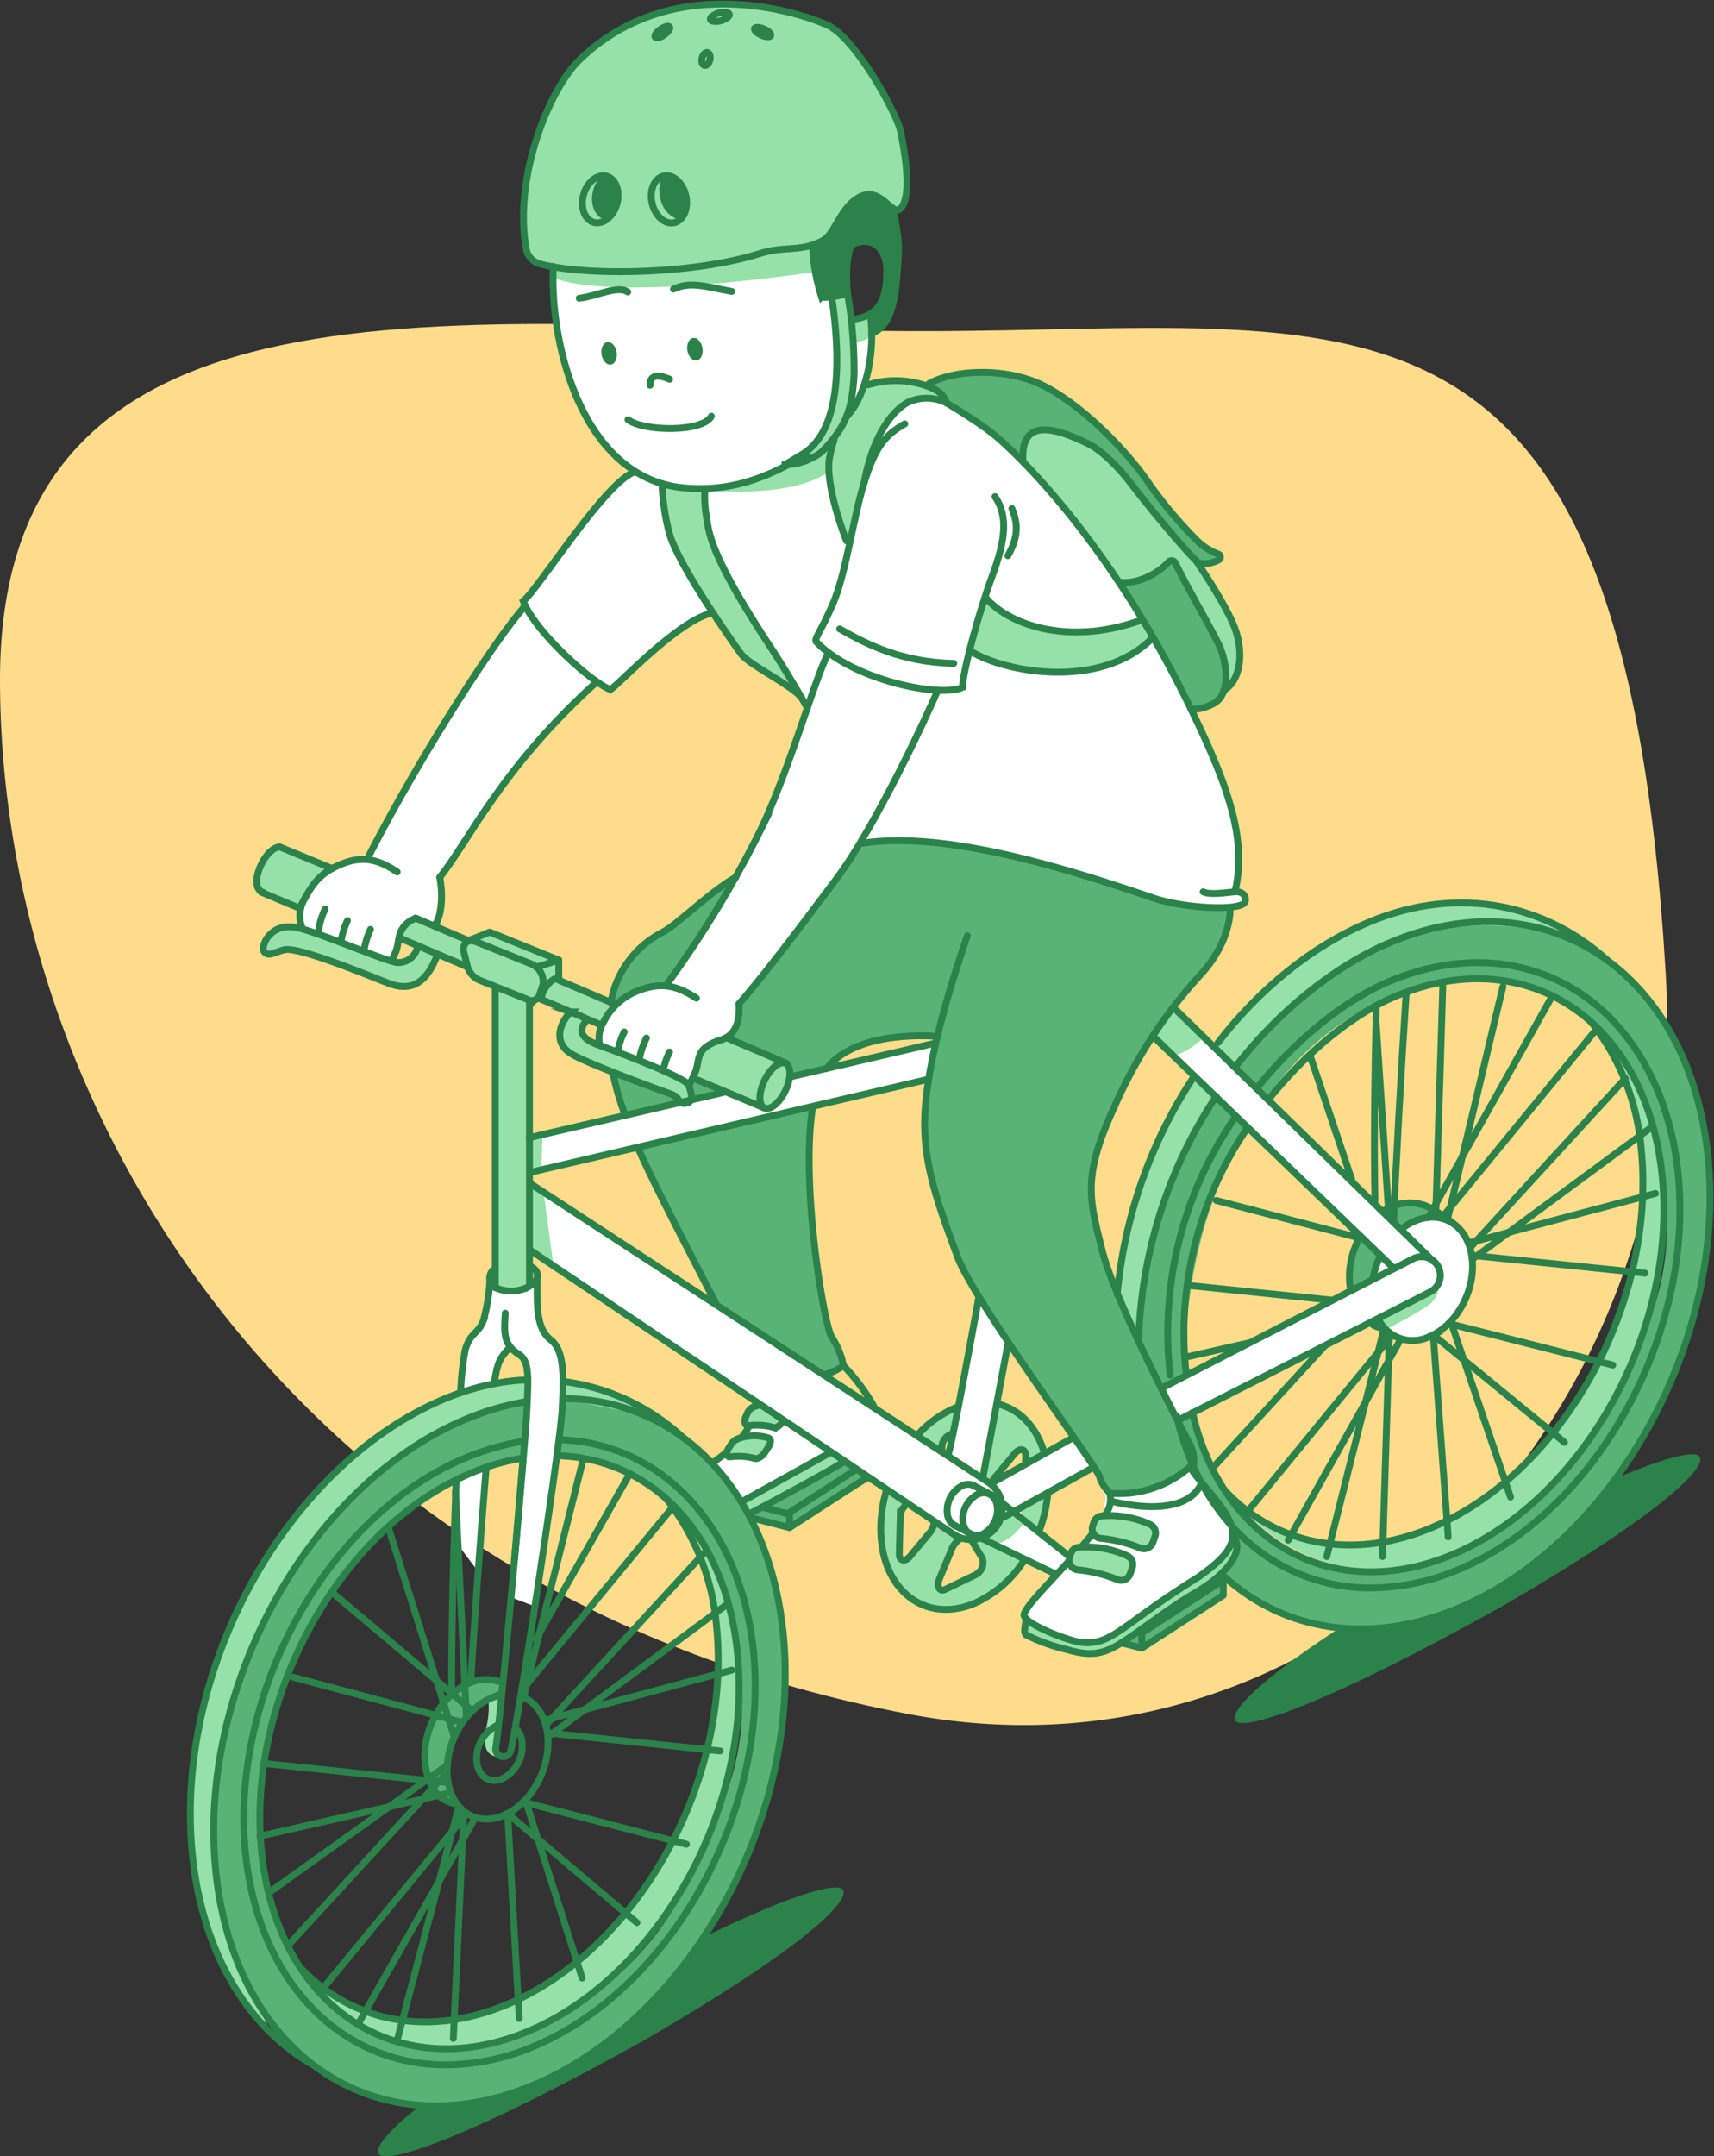 <svg xmlns="http://www.w3.org/2000/svg" xmlns:xlink="http://www.w3.org/1999/xlink" width="250.246" height="314.646" viewBox="0 0 250.246 314.646">
  <rect x="0" y="0" width="250.246" height="314.646" fill="#333333" stroke="none"/>
  <defs>
    <clipPath id="clip-path">
      <rect id="Rectángulo_128" data-name="Rectángulo 128" width="250.247" height="314.646" fill="none"/>
    </clipPath>
  </defs>
  <g id="illustration_bike" transform="translate(-828 -3242)">
    <g id="Grupo_102" data-name="Grupo 102" transform="translate(828 3242)">
      <g id="Grupo_99" data-name="Grupo 99">
        <g id="Grupo_98" data-name="Grupo 98" clip-path="url(#clip-path)">
          <path id="Trazado_1729" data-name="Trazado 1729" d="M243.213,135.343C246.9,198.828,195.3,254.855,132.808,243.056,43.644,226.22,0,155.642,0,92.051S71.124,41.228,134.715,41.228s102.295-12.7,108.5,94.115" transform="translate(0 7.096)" fill="#ffdc8c"/>
          <path id="Trazado_1730" data-name="Trazado 1730" d="M192.359,202.482h0c24.709-14.337,30.353-20.9,28.519-21.96s-13.473,2.8-38.022,16.473l-.015-.008c-.233.134-.452.262-.681.4l-.133.074h0c-24.708,14.337-30.353,20.9-28.519,21.96s13.475-2.8,38.022-16.473l.015.008c.233-.134.452-.262.681-.4l.133-.074" transform="translate(27.055 31.853)" fill="#2b824a"/>
          <path id="Trazado_1731" data-name="Trazado 1731" d="M86.071,256.206h0c24.709-14.337,30.353-20.9,28.519-21.96s-13.473,2.8-38.022,16.473l-.015-.008c-.233.134-.452.262-.681.4l-.133.074h0c-24.708,14.337-30.353,20.9-28.519,21.96s13.475-2.8,38.022-16.473l.015.008c.233-.134.452-.262.681-.4l.133-.074" transform="translate(8.283 41.341)" fill="#2b824a"/>
          <path id="Trazado_1732" data-name="Trazado 1732" d="M68.146,206.331c.056-.369,3.769-24.078,4.1-31.811.165-6.62-1.764-6.391-2.539-7.862S68.513,159,68.513,159s-3.757,2.842-6.653.359c-.3,2.118-1.087,5.337-1.963,6.529s-2,2.025-2.173,3.964-.391,5.241-.391,5.241l-.966,21.5s3.558,4.817,3.53,4.632,2.51-28.7,2.51-28.7,1.426-3.406,2.028-3.78c1.386.811,2.383,1.293,2.584,3.113s-2.353,33.152-2.353,33.152Z" transform="translate(9.955 28.08)" fill="#fff"/>
          <path id="Trazado_1733" data-name="Trazado 1733" d="M65.774,142.834l61.771-14.154s-2.31,5.618-2.765,5.705-58.919,13.972-58.919,13.972Z" transform="translate(11.616 22.726)" fill="#fff"/>
          <path id="Trazado_1734" data-name="Trazado 1734" d="M65.373,150.826l61.493,39.889,4.688-25.414s4.969,5.649,4.841,6.035-5.043,22.067-5.043,22.067l1.833.7,13.988-7.313,11.807-6.148,30.275-16.11.962-3.117-33.593-32.889,2.356-4.011,33.944,32.858c8.239-4.043,11.473,1.637,10.239,7.932-1.363,5.4-5.335,8.539-9.416,7.863s-4.335-2.892-4.335-2.892l-29.138,15.044,1.883,6.848,3.052,4.492s6.121,3.536,4.035,7.357S148.657,218.5,148.657,218.5l-10.187-2.784-.279-2.364,4.526-5.574,2.237-3.1,4.581-5.536.339-2.744-1.847-4.006-6.455,3.359-1.454,5.812,4.238,3.387c2.08,1.27-.67,2.946-2.458,2.432s-10.608-4.818-10.608-4.818l-3.728-1a21.228,21.228,0,0,1-2.133-1.113c-.108-.159-15.725-10.619-15.725-10.619l-12.852,7.255s-5.116-5.757-4.895-5.7a27.742,27.742,0,0,0,3.084-2.19l1.871-2.045.473-1.1.131-1.813,1.2-1.771L65.7,160.34Z" transform="translate(11.546 21.99)" fill="#fff"/>
          <path id="Trazado_1735" data-name="Trazado 1735" d="M47.02,116.395S62.949,87.626,70.054,79.5c1.873-3.49,10.938-15.472,15.184-19.013L129.425,48.61l15.669,2.423,22.179,41.634-.174,2.22s9.172,16.622,6.457,25.938c.833.606,1.964,1.578,1.512,2.34s-2.1.7-2.1.7-44.016,17.008-44.161,17.049-34.647,8.918-34.647,8.918l-13.395-6.043.073-2.874s2.2-2.565,1.848-3,.864-4.223.864-4.223S87.434,128.5,92,125.76a70.341,70.341,0,0,0,9.093-6.782s8.325-15.815,10-24.508a8.094,8.094,0,0,0-3.849-3.566L102,87.422,96.98,80.915a13.6,13.6,0,0,0-3.815,1.532c-1.438.985-10.9,9.7-10.9,9.7A12.294,12.294,0,0,0,80.676,91c-.312-.1-6.358,4.921-13.323,13.777s-7.207,12.789-9.659,14.305c-.106,2.878-.715,7.246-.715,7.246l-2.8,3.162-2.712-1.226L50.1,131.588s-12.494-3.153-12.722-3.324-.919-3.729-.384-4.941,2.26-6.137,10.027-6.929" transform="translate(6.498 8.585)" fill="#fff"/>
          <path id="Trazado_1736" data-name="Trazado 1736" d="M66.191,37.735c1.512.748,3.022,1.06,6.223,1.437s13.329.871,21.667-.977a103.663,103.663,0,0,1,12.82-2.49c.6-.049,2.771-1.459,4.136-3.83s1.9-3.879,4.769-3.533,3.559,2.164,3.559,2.164c1.251.079,1.648-2.92,1.585-4.275s-1.094-7.752-1.094-7.752S115.8,7.462,109.555,4C104.738,1,95.192.326,88.831.86s-14.048,5.214-18.09,10.8-4.963,11.959-5.483,15.515-.412,10.015.933,10.564" transform="translate(11.474 0.123)" fill="#96e0aa"/>
          <path id="Trazado_1737" data-name="Trazado 1737" d="M100.839,31.458c.142,2.166,1.011,7.559,1.3,7.627a6.974,6.974,0,0,0,3.8-.449s-.714-6.65.745-7.623c1.634.006,5.1.215,4.981,3.3s.119,5.678-2.19,7.388a7.275,7.275,0,0,0,.362,2.543,4.112,4.112,0,0,0,2.333-2.856c.612-2.258,2.045-10.013.413-15.2-2.4-1.767-4.415-3.006-5.415-1.731s-3.5,5.575-4.413,6.116a11.855,11.855,0,0,1-1.912.884" transform="translate(17.809 4.227)" fill="#2b824a"/>
          <path id="Trazado_1738" data-name="Trazado 1738" d="M82.4,21.827c1.379-.127,4.548,1.908,2.766,5.964-1.211-.118-4.013-2.014-2.766-5.964" transform="translate(14.497 3.854)" fill="#2b824a"/>
          <path id="Trazado_1739" data-name="Trazado 1739" d="M75.306,21.821c1.444.361,3.3,4.268.419,5.983-2.094-.921-2.7-3.752-.419-5.983" transform="translate(13.043 3.854)" fill="#2b824a"/>
          <path id="Trazado_1740" data-name="Trazado 1740" d="M68.407,33.575c-.012-.445,9.219,1.541,20.51,0s13.2-3.692,16.828-2.987c.886,2.829,1.828,7.416,1.828,7.416l3.8-.449.617,4.462,2.919-1.4s.611,8.767-2.919,13.928c-2.761,5.024-5.117,6.86-9.745,7.953-5.285,2.419-13.61,5.548-22.307,1.191C70.685,56,68.721,44.927,68.407,33.575" transform="translate(12.081 5.378)" fill="#fff"/>
          <path id="Trazado_1741" data-name="Trazado 1741" d="M103.859,36.924c.541,5.642,3.091,19.4-5.41,23.882,2.859.232,7.987-3.324,8.9-9.893a60.494,60.494,0,0,0-.993-14.484Z" transform="translate(17.387 6.434)" fill="#96e0aa"/>
          <path id="Trazado_1742" data-name="Trazado 1742" d="M76.043,127.239c2.5-1.379,4.315-2.831,7.942-2.32,1.658-2.91,9.466-15.85,9.466-15.85l-9.466,7.682-5.041,2.9c-1.02,1.243-2.9,6.933-2.9,7.592" transform="translate(13.43 19.263)" fill="#59b377"/>
          <path id="Trazado_1743" data-name="Trazado 1743" d="M109.606,104.764a57.923,57.923,0,0,1,22.269,1.583c5.695,1.588,19.958,6.853,28.175,7.677,3.229.385,3.785,0,3.785,0a17.226,17.226,0,0,1-5.444,10.371c-4.871,4.248-10.6,16.582-10.6,16.582s-4.622,9.971-4.369,13.585,2.829,14.3,2.829,14.3l10.711,21.847,1.448,4.05-.544.967s-3.667,4.428-11.7,3.745c-1.162-1.421-2.517-3.519-2.517-3.519l-7.908-12s-10-14.3-11.4-17.915-5.074-13.246-5.264-17.429S121,132.807,121,132.807s-11.947-.615-15.873,4.25a32.957,32.957,0,0,1-5.535,1.344A3.755,3.755,0,0,0,98,136.345l-7.881-3.371a5.581,5.581,0,0,0,1.834-4.905c3.25-3.9,17.648-23.305,17.648-23.305" transform="translate(15.917 18.432)" fill="#59b377"/>
          <path id="Trazado_1744" data-name="Trazado 1744" d="M76.73,133.213s7.624,3.2,8.949,3.853a61.1,61.1,0,0,1-8.006,1.756l-1.425-5.609Z" transform="translate(13.466 23.527)" fill="#59b377"/>
          <path id="Trazado_1745" data-name="Trazado 1745" d="M86.262,133.913s3.605,2,3.7,1.981l-4.11.957-.418-2.17Z" transform="translate(15.089 23.651)" fill="#59b377"/>
          <path id="Trazado_1746" data-name="Trazado 1746" d="M79.406,142.648l25.227-5.23s-.425,8.821-.238,14.318,2.73,18.334,2.73,18.334,2.219,3.878,1.708,5.179c-1.685.793-2.3,1-2.3,1S89.96,165.736,90.1,165.824s-10.855-22.39-10.855-22.39Z" transform="translate(13.995 24.27)" fill="#59b377"/>
          <path id="Trazado_1747" data-name="Trazado 1747" d="M88.443,60.951c-.532,2.85.82,8,2.96,11.89S102.519,91.2,102.519,91.2l-8.249-5.809-6.755-9.813s-3.575-5.568-4.126-7.837-1.246-7.62-1.246-7.62Z" transform="translate(14.507 10.618)" fill="#96e0aa"/>
          <path id="Trazado_1748" data-name="Trazado 1748" d="M103.795,55.28a16.619,16.619,0,0,0-.313,9.243,30.139,30.139,0,0,0,2.256,7.054s2.783-12.826,4.425-16.3,4.948-6.934,9.22-5.089c.246-2.787-7.28-3.917-11.417-2.29-.5,1.319-2.61,6.368-4.171,7.379" transform="translate(18.187 8.327)" fill="#96e0aa"/>
          <path id="Trazado_1749" data-name="Trazado 1749" d="M158.529,91.937c-.012.012-.012.012-.024.012a4.753,4.753,0,0,1-4.989,3.318s-3.142-6.177-5.624-10.378C138.6,94.843,121.03,87.4,121.03,87.4s1.859-6.695,2.471-8.436c5.848,7.483,20.72,4.483,22.779,3.224a1.036,1.036,0,0,0,.118-.071,30.59,30.59,0,0,0-3.412-5.6c-3.118-4.4-7.7-10.142-11.1-14.225a48.176,48.176,0,0,0-6.565-6.318l-.071-.059c-2.341-1.906-4.542-3.436-5.954-4.377l-.106-.071c-.918-.6-1.471-.941-1.471-.941a4.5,4.5,0,0,0-.553-.882l-.024-.024a12.122,12.122,0,0,0-1.847-1.859.012.012,0,0,1,.012-.012c2.247-.965,7.472-2.036,14.555-.541,9.672,2.777,17.7,15.39,20.638,19.226a23.1,23.1,0,0,0,7.307,6.46c-.353,1.283-2.671,1.118-3.071,1.082,0,0,3.906,6.754,5.236,9.6s.694,7.6-1.447,8.366" transform="translate(20.363 8.206)" fill="#96e0aa"/>
          <path id="Trazado_1750" data-name="Trazado 1750" d="M35.188,105.034l7.348,3.333s-3.739,3.3-4.288,5.681c-1.84-.772-6.1-2.827-6.1-2.827s-1.3-3.326,3.043-6.187" transform="translate(5.645 18.55)" fill="#96e0aa"/>
          <path id="Trazado_1751" data-name="Trazado 1751" d="M54.974,113.563l7.449,3.522,2.9-.94,10.313,3.972.381,2.652,7.46,3.677-1.561,3-2.038-.8c-.93,1.8-.112,2.733,1.965,3.677s12.7,5.648,12.7,5.648l1.1-.464,1.1-4.143,3.588-2.013,8.594,3.742s1.756,5.25-3.024,6.538c-2.663-1.115-9.84-3.891-9.84-3.891l-1.242.535s1.161,2.557,0,2.547-2.476-1.408-3.922-1.724-11.988-4.177-13.7-5.735-1.232-4.088.285-5.81c-2.887-1.461-4.155-2.058-4.155-2.058l-1.732.848.287,41.084s-3.783,2.123-5.279,0c.338-6.316,0-43.529,0-43.529l-3.278-1.586-.368-1.4-4.464-1.6s-2.3,5.258-6.493,4.474c-4.3-1.258-12.544-5.515-15.832-5.227-1.759.422-4.372.678-3.744-.331s2.473-3.742,4.761-2.893,15.4,5.305,15.4,5.305a4.321,4.321,0,0,0,2.67-2.621c-.577-.262-2.406-1.114-2.406-1.114s-.4-1.559,2.13-3.342" transform="translate(5.71 20.057)" fill="#96e0aa"/>
          <path id="Trazado_1752" data-name="Trazado 1752" d="M93.467,188.582l13.59-7.237,3.71,2.487-11.8,6.786-5.214-1.167Z" transform="translate(16.507 32.028)" fill="#59b377"/>
          <path id="Trazado_1753" data-name="Trazado 1753" d="M110.521,184.9l3.076,2.061a1.142,1.142,0,0,0-1.3.955c-.156,1.1-.024,6.43-.024,6.43s.472.273.668.378,3.964-4.472,3.964-4.472l.2-.937,3.49,2.272-.951,1.858-1.934,5.356.24.571,5.592-2.51s.9-1.062.808-1.261-.544-2.053-.544-2.053l-.866-1.535,1.49-.425,5.838,3.379s-4.279,6.385-7.679,6.495-8.954,2.018-12.073-5.621c-2.927-7.686,0-10.941,0-10.941" transform="translate(19.289 32.656)" fill="#96e0aa"/>
          <path id="Trazado_1754" data-name="Trazado 1754" d="M113.819,178.568l3.329,2.271s.661-1.66,1.473-1.793c.893-3.047,1.114-4.175,1.126-4.236a19.612,19.612,0,0,0-5.928,3.758" transform="translate(20.102 30.873)" fill="#96e0aa"/>
          <path id="Trazado_1755" data-name="Trazado 1755" d="M123.181,185.312s3.431-3.891,3.816-4.2,1.207-.136,1.184.818.007.819.007.819l2.581-1.3s-1.126-5.812-6.836-7.177c-.542,2.9-1.92,10.242-1.92,10.242Z" transform="translate(21.549 30.777)" fill="#96e0aa"/>
          <path id="Trazado_1756" data-name="Trazado 1756" d="M126.414,187.488l4.378-2.432s-.545,4.493-1.454,5.814a18.355,18.355,0,0,1-2.924-3.382" transform="translate(22.326 32.683)" fill="#96e0aa"/>
          <path id="Trazado_1757" data-name="Trazado 1757" d="M72.146,173.89l-.489,8.561s-13.05.793-23.864,13.583S34.011,223.681,33.255,235.4s5.638,32.039,26.863,32.922c11.994,0,28.121-8.682,35.418-23.895s10.928-22.656,5.522-43.03c-4.431-11-12.563-19.618-24.422-19.748.621-5.036.985-8.2.985-8.2s17.8.047,26.436,16.225,7.833,39.216-4.79,60.252-29.425,26.947-43.051,26.608-29.7-14-29.7-40.271S46.082,177.83,72.146,173.89" transform="translate(4.684 30.633)" fill="#59b377"/>
          <path id="Trazado_1758" data-name="Trazado 1758" d="M35.514,266.571c-7.319-14.5-13.792-32.119-1.951-58.474,15.387-27.137,24.315-29.458,39.08-33.8.089-1.51.089-3.156.089-3.156-27.6,1.793-41.919,29.986-46.481,44.888s-3.879,37.266,9.262,50.541" transform="translate(4.186 30.226)" fill="#96e0aa"/>
          <path id="Trazado_1759" data-name="Trazado 1759" d="M94.563,190.588c8.788,20.819,1.493,41.16-9.9,55.344S49.8,269.968,35.7,250.94c10.467,16.3,32.666,23.39,55.043-5.008,19.365-28.534,8.675-51.758,3.819-55.344" transform="translate(6.305 33.66)" fill="#96e0aa"/>
          <path id="Trazado_1760" data-name="Trazado 1760" d="M209.4,131.275c8.788,20.819,1.493,41.16-9.9,55.344s-34.867,24.036-48.966,5.008c10.467,16.3,32.666,23.39,55.043-5.008,19.365-28.534,8.675-51.758,3.819-55.344" transform="translate(26.587 23.185)" fill="#96e0aa"/>
          <path id="Trazado_1761" data-name="Trazado 1761" d="M69.91,171.32l-.312,2.5,12.024,2.361-2.7-2.433Z" transform="translate(12.292 30.257)" fill="#96e0aa"/>
          <path id="Trazado_1762" data-name="Trazado 1762" d="M148.065,176.733l-3.471,1.836c-1.094-2.283-2.247-4.683-3.283-6.883v-.012a.2.2,0,0,1,0-.118v-.047q.088-2.7.424-5.471a.907.907,0,0,1,.024-.176,72.728,72.728,0,0,1,6.989-22.8c.165-.341.329-.682.506-1.024.012-.024.024-.035.024-.047,1.035-2.024,2.153-4,3.365-5.907l.212.212,4.295,4.13c-6.46,10.813-8.519,22.332-9.13,31.792a30.73,30.73,0,0,0,.047,4.518" transform="translate(24.956 24.033)" fill="#59b377"/>
          <path id="Trazado_1763" data-name="Trazado 1763" d="M213.2,190.611c-12.625,21.038-29.427,26.956-43.052,26.615a26.728,26.728,0,0,1-17.237-7.554c.165-.541.377-1.165.377-1.165a27.353,27.353,0,0,0,1.4-2.965,17.232,17.232,0,0,0-.341-1.706l-1.012-2.671-3.953-5.236L147.913,194l.518-1.871s-1-2.059-2.4-4.977l2.094-.906c2.518,10.648,10.1,22.109,25.921,22.767,12,0,28.121-8.683,35.416-23.9s10.931-22.65,5.53-43.029c-4.295-10.66-12.072-19.061-23.344-19.685l-.094.624-7.189.271c-3.495.541-13.813,2.989-22.638,13.425-.941,1.106-1.812,2.224-2.636,3.365l-4.236-4.142-.2-.188a68.678,68.678,0,0,1,4.812-5.871c.294-.318.588-.624.894-.93a2.116,2.116,0,0,1,.224-.235,52.762,52.762,0,0,1,11-8.825c.165-.106.341-.212.506-.306a.294.294,0,0,0,.082-.047,39.94,39.94,0,0,1,13.9-4.965l-.012.259,5.448-.212c.035-.318.047-.494.047-.494a32.016,32.016,0,0,1,9.707,1.953,29.986,29.986,0,0,1,16.731,14.284c8.625,16.178,7.824,39.2-4.789,60.243" transform="translate(25.791 20.157)" fill="#59b377"/>
          <path id="Trazado_1764" data-name="Trazado 1764" d="M153.1,136.538l.212.212q-1.694,2.63-3.495,5.695c0,.012-.012.024-.024.047-.2.341-.4.682-.588,1.024-.282.471-.553.953-.835,1.447a71.652,71.652,0,0,0-6.154,21.356.906.906,0,0,0-.024.176c-.212,1.894-.318,3.73-.341,5.518a.2.2,0,0,0,0,.118.718.718,0,0,0-.082-.165c-1.318-2.765-2.447-5.177-3.036-6.542a58.654,58.654,0,0,1,2.33-12.531,84.923,84.923,0,0,1,8.872-19.4Z" transform="translate(24.501 23.576)" fill="#96e0aa"/>
          <path id="Trazado_1765" data-name="Trazado 1765" d="M201.276,116.679c-.282-.071-.565-.129-.835-.188-10.519-2.412-17.649-.424-17.649-.424l.129-.365a66.226,66.226,0,0,0-11.484,4.248.3.3,0,0,1-.082.047c-.2.106-.388.2-.588.306a40.079,40.079,0,0,0-11,8.825,2.116,2.116,0,0,0-.224.235c-.271.306-.541.612-.812.93-1.518,1.765-3.083,3.765-4.695,6.06l-.2-.188-3.165-3.094c7.754-10.742,19.12-20.226,34.757-21.238,0,0,11.237-.271,15.849,4.848" transform="translate(26.61 19.75)" fill="#96e0aa"/>
          <path id="Trazado_1766" data-name="Trazado 1766" d="M92.58,177.29l4.441.224.942-.96-3.475-2.459-1.181.428Z" transform="translate(16.351 30.747)" fill="#96e0aa"/>
          <path id="Trazado_1767" data-name="Trazado 1767" d="M90.9,178.484s3.565-.58,3.725-.478,1.93.478,1.93.478l-1.651,2.786-4.138-.126-.575-.693Z" transform="translate(15.929 31.436)" fill="#96e0aa"/>
          <path id="Trazado_1768" data-name="Trazado 1768" d="M133.583,191.825l4.028.228,4.335,1.719-.642,2.942-1.576-.082s-6.844-1.411-6.735-1.6-.255-1.174-.255-1.46a9.957,9.957,0,0,1,.846-1.744" transform="translate(23.443 33.879)" fill="#96e0aa"/>
          <path id="Trazado_1769" data-name="Trazado 1769" d="M136.32,191.081l6.813,1.758,1.26-.941v-2.419l-6.151-1.681-2.364.361-.351,2.516Z" transform="translate(23.936 33.167)" fill="#96e0aa"/>
          <path id="Trazado_1770" data-name="Trazado 1770" d="M140.611,204.186l12.967-8.545.145,2.777s-11.811,7.627-11.933,7.516-2.5-.761-2.5-.761Z" transform="translate(24.601 34.552)" fill="#59b377"/>
          <path id="Trazado_1771" data-name="Trazado 1771" d="M127.913,202.983l7.584,3.427,2.453-.381,10.112-6.316,8.839-7.4.837-1.515.577,1.515-1.71,2.658L152.51,198.6l-14.2,8.792s-2.273.26-2.407.2-1.646-.329-1.646-.329l-6.994-2.49Z" transform="translate(22.476 33.696)" fill="#96e0aa"/>
          <path id="Trazado_1772" data-name="Trazado 1772" d="M92.211,186.942l13.242-7.008,1.44,1.66L93.028,189.2l-1.04-2.258Z" transform="translate(16.246 31.778)" fill="#96e0aa"/>
          <path id="Trazado_1773" data-name="Trazado 1773" d="M171.208,159.443a7.486,7.486,0,0,1,.962-3.117l-3.133-3.019s-2.127,4.462-1.275,7.588c2.752-1.1,3.446-1.452,3.446-1.452" transform="translate(29.593 27.076)" fill="#59b377"/>
          <path id="Trazado_1774" data-name="Trazado 1774" d="M172.861,149.655a6.455,6.455,0,0,1,6.283,1.068,3.273,3.273,0,0,1-1.454.9L173.99,153l-1.41-1.377Z" transform="translate(30.48 26.362)" fill="#59b377"/>
          <path id="Trazado_1775" data-name="Trazado 1775" d="M57.988,226.734c-3.9-4.591-.611-14.71,5.684-16.16a9.346,9.346,0,0,0,.471-1.871c-6.821-2.161-11.066,5.643-11.425,9.015s1.108,8.812,5.27,9.015" transform="translate(9.301 36.794)" fill="#59b377"/>
          <path id="Trazado_1776" data-name="Trazado 1776" d="M157.811,72.888c-.353,1.283-2.671,1.118-3.071,1.082L152.469,71.7,141.986,58.533s-3.895-1.812-6.742-3.518-5.871-.471-6.424,3.518l-3.495-2.565-.071-.059L119.3,51.532l-.106-.071-.824-.612-1.2-1.212-.024-.024L115.3,47.755a.012.012,0,0,1,.012-.012c2.247-.965,7.472-2.036,14.555-.541,9.672,2.777,17.7,15.39,20.638,19.226a23.1,23.1,0,0,0,7.307,6.46" transform="translate(20.363 8.206)" fill="#59b377"/>
          <path id="Trazado_1777" data-name="Trazado 1777" d="M154.373,87.861c-.012.012-.012.012-.023.012a4.753,4.753,0,0,1-4.989,3.318s-3.142-6.177-5.624-10.378l-1.612-2.706a1.035,1.035,0,0,0,.118-.071,30.59,30.59,0,0,0-3.412-5.6l2.13.412,5.695-3.306.459.4,6.189,11.6a10.592,10.592,0,0,1,1.071,6.318" transform="translate(24.519 12.282)" fill="#59b377"/>
          <path id="Trazado_1778" data-name="Trazado 1778" d="M69.166,158.819,67.7,147.948l-1.757-1.334V157.1Z" transform="translate(11.647 25.894)" fill="#96e0aa"/>
          <path id="Trazado_1779" data-name="Trazado 1779" d="M67.586,140.709l-.165,5.524h-1.56l-.087-5.524Z" transform="translate(11.617 24.851)" fill="#96e0aa"/>
          <path id="Trazado_1780" data-name="Trazado 1780" d="M123.291,192.364c2.991-.308,4.769-3.253,4.769-3.253l-2.266-1.785-1.086,1.068s-1.527,3.018-3.312,3.076c1.978,1.512,1.9.894,1.9.894" transform="translate(21.44 33.084)" fill="#96e0aa"/>
          <path id="Trazado_1781" data-name="Trazado 1781" d="M145.928,131.859c.406.392,2.7-.769,4.769-2.687-1.946-1.9-4.649-4.216-4.649-4.216l-3.12,4.383Z" transform="translate(25.243 22.069)" fill="#96e0aa"/>
          <path id="Trazado_1782" data-name="Trazado 1782" d="M180.076,158.591c-.154,1.445-.216,2.8-1.7,3.878s-6.188,3.53-6.188,3.53l-1.394-1.745,8.3-4.291Z" transform="translate(30.164 28.009)" fill="#96e0aa"/>
          <path id="Trazado_1783" data-name="Trazado 1783" d="M62.819,219.319c-2.316.093-3.049-1.218-2.472-4.205a12.747,12.747,0,0,0,.337-4.221l2.136-.887-1.077,7.231s.141,1.884,1.077,2.081" transform="translate(10.625 37.089)" fill="#96e0aa"/>
          <path id="Trazado_1784" data-name="Trazado 1784" d="M85.741,61.885c5.263.777,15.485.928,20.142-2.483s1.856-6.12,1.856-6.12l-5.855,4.349a35.278,35.278,0,0,1-16.143,4.253" transform="translate(15.143 9.41)" fill="#96e0aa"/>
          <path id="Trazado_1785" data-name="Trazado 1785" d="M106.115,42.979a3.691,3.691,0,0,0,2.5-.907V39.035l-2.919.866Z" transform="translate(18.667 6.894)" fill="#96e0aa"/>
          <path id="Trazado_1786" data-name="Trazado 1786" d="M68.407,35.081c9.329,3.815,38.651-.793,38.651-.793l-.491-3.959-7.137.819S94.716,33.76,84.5,33.527a72.218,72.218,0,0,1-15.845-.567Z" transform="translate(12.081 5.356)" fill="#96e0aa"/>
        </g>
      </g>
      <g id="Grupo_101" data-name="Grupo 101">
        <g id="Grupo_100" data-name="Grupo 100" clip-path="url(#clip-path)">
          <path id="Trazado_1787" data-name="Trazado 1787" d="M127.394,63.181c1.952,2.877,1.518,6.4-.4,11.573s-4.391,14.228-4.33,16.27c-3.3,1.563-16.121-1.127-21.3-6.59-.486-.447.344-1.027,2.3-5.45S106.7,66.236,108.274,61.2s2.974-6.994,5.952-8.628" transform="translate(17.878 9.285)" fill="none" stroke="#2b824a" stroke-linecap="round" stroke-miterlimit="10" stroke-width="1"/>
          <path id="Trazado_1788" data-name="Trazado 1788" d="M125.649,63.063c.764,1.88,1.139,3.846-.581,6.893" transform="translate(22.088 11.138)" fill="none" stroke="#2b824a" stroke-linecap="round" stroke-miterlimit="10" stroke-width="1"/>
          <path id="Trazado_1789" data-name="Trazado 1789" d="M104.191,78c3.98,2.248,9.058,4.87,16.663,5.03" transform="translate(18.401 13.776)" fill="none" stroke="#2b824a" stroke-linecap="round" stroke-miterlimit="10" stroke-width="1"/>
          <path id="Trazado_1790" data-name="Trazado 1790" d="M107.722,47.809a13.783,13.783,0,0,1,7.354-.186c4.075,1,3.985,2.767,3.985,2.767s4.325,2.564,6.789,4.492,16.56,14.658,28.785,39.792c5.4,11.1,8.554,19.308,6.637,27.122" transform="translate(19.025 8.339)" fill="none" stroke="#2b824a" stroke-linecap="round" stroke-miterlimit="10" stroke-width="1"/>
          <path id="Trazado_1791" data-name="Trazado 1791" d="M105.422,69.285s-3.01-7.487-2.527-11.8a19.783,19.783,0,0,1,.718-2.912" transform="translate(18.163 9.638)" fill="none" stroke="#2b824a" stroke-linecap="round" stroke-miterlimit="10" stroke-width="1"/>
          <path id="Trazado_1792" data-name="Trazado 1792" d="M107.218,61.77c1.191-6.536,3.909-10.465,6.487-11.823a6.564,6.564,0,0,1,5.445.066" transform="translate(18.936 8.718)" fill="none" stroke="#2b824a" stroke-linecap="round" stroke-miterlimit="10" stroke-width="1"/>
          <path id="Trazado_1793" data-name="Trazado 1793" d="M102.291,92.313c-2.159-3.836-4.072-6.84-4.864-8.059-4.736-7.147-8.659-13.817-9.463-17.994s-.454-5.435-.454-5.435" transform="translate(15.442 10.743)" fill="none" stroke="#2b824a" stroke-linecap="round" stroke-miterlimit="10" stroke-width="1"/>
          <path id="Trazado_1794" data-name="Trazado 1794" d="M102.52,91.223c-1.459-1.843-7.622-4.756-8.843-6.417S84.123,71.324,83.122,66.857a33.846,33.846,0,0,1-.98-6.877" transform="translate(14.507 10.593)" fill="none" stroke="#2b824a" stroke-linecap="round" stroke-miterlimit="10" stroke-width="1"/>
          <path id="Trazado_1795" data-name="Trazado 1795" d="M107.079,104.613c12.205-1.83,30.074,3.8,42.487,8.047,3.745,1.281,11.341,1.913,13.039.826.68-.435.329-1.916-1.221-1.765s-3.717.482-4.633,0" transform="translate(18.911 18.413)" fill="none" stroke="#2b824a" stroke-linecap="round" stroke-miterlimit="10" stroke-width="1"/>
          <path id="Trazado_1796" data-name="Trazado 1796" d="M106.089,81.35c-2.16,4.661-5.452,16.558-9.686,25.444A157.732,157.732,0,0,1,82.87,129.083" transform="translate(14.622 14.367)" fill="none" stroke="#2b824a" stroke-linecap="round" stroke-miterlimit="10" stroke-width="1"/>
          <path id="Trazado_1797" data-name="Trazado 1797" d="M120.726,85.608c-1.446,3.386-9.035,19.889-14.944,27.707-2.173,2.876-10.045,13.5-14.1,18.068" transform="translate(16.192 15.119)" fill="none" stroke="#2b824a" stroke-linecap="round" stroke-miterlimit="10" stroke-width="1"/>
          <path id="Trazado_1798" data-name="Trazado 1798" d="M88.553,124.067c-2.473-1.583-4.752-2.472-8.133-1.233a9.33,9.33,0,0,0-5.5,4.872,4.26,4.26,0,0,0-.5,3.083" transform="translate(13.127 21.591)" fill="none" stroke="#2b824a" stroke-linecap="round" stroke-miterlimit="10" stroke-width="1"/>
          <path id="Trazado_1799" data-name="Trazado 1799" d="M77.6,127.983a10.2,10.2,0,0,0-.944,2.834" transform="translate(13.539 22.603)" fill="none" stroke="#2b824a" stroke-linecap="round" stroke-miterlimit="10" stroke-width="1"/>
          <path id="Trazado_1800" data-name="Trazado 1800" d="M80.36,128.736a12.237,12.237,0,0,0-.979,2.757" transform="translate(14.02 22.736)" fill="none" stroke="#2b824a" stroke-linecap="round" stroke-miterlimit="10" stroke-width="1"/>
          <path id="Trazado_1801" data-name="Trazado 1801" d="M85.54,136.29c.26-.42.475-1.006.79-1.645.655-1.337.224-2.82,1.668-3.875s2.18-.784,3.246-1.554c1.976-1.426,1.524-4.7,1.524-4.7" transform="translate(15.107 21.99)" fill="none" stroke="#2b824a" stroke-linecap="round" stroke-miterlimit="10" stroke-width="1"/>
          <path id="Trazado_1802" data-name="Trazado 1802" d="M83.215,130.462a11.241,11.241,0,0,0-.9,2.549" transform="translate(14.538 23.041)" fill="none" stroke="#2b824a" stroke-linecap="round" stroke-miterlimit="10" stroke-width="1"/>
          <path id="Trazado_1803" data-name="Trazado 1803" d="M68.623,75.137C64.983,79,53.892,95.861,45.724,111.71" transform="translate(8.075 13.27)" fill="none" stroke="#2b824a" stroke-linecap="round" stroke-miterlimit="10" stroke-width="1"/>
          <path id="Trazado_1804" data-name="Trazado 1804" d="M77.506,84.555c-14.013,12.6-18.9,23.6-22.939,28.521" transform="translate(9.637 14.933)" fill="none" stroke="#2b824a" stroke-linecap="round" stroke-miterlimit="10" stroke-width="1"/>
          <path id="Trazado_1805" data-name="Trazado 1805" d="M51.427,108.411c-2.481-1.628-4.765-2.526-8.145-1.147s-4.368,3.252-5.489,5.269a4.661,4.661,0,0,0-.244,4.035" transform="translate(6.57 18.824)" fill="none" stroke="#2b824a" stroke-linecap="round" stroke-miterlimit="10" stroke-width="1"/>
          <path id="Trazado_1806" data-name="Trazado 1806" d="M40.485,112.749a10,10,0,0,0-.966,3.41" transform="translate(6.98 19.913)" fill="none" stroke="#2b824a" stroke-linecap="round" stroke-miterlimit="10" stroke-width="1"/>
          <path id="Trazado_1807" data-name="Trazado 1807" d="M43.249,114.18a11.761,11.761,0,0,0-.925,2.929" transform="translate(7.475 20.166)" fill="none" stroke="#2b824a" stroke-linecap="round" stroke-miterlimit="10" stroke-width="1"/>
          <path id="Trazado_1808" data-name="Trazado 1808" d="M54.039,115.7c1.533-2.623.62-6.906.62-6.906" transform="translate(9.544 19.214)" fill="none" stroke="#2b824a" stroke-linecap="round" stroke-miterlimit="10" stroke-width="1"/>
          <path id="Trazado_1809" data-name="Trazado 1809" d="M48.64,120.064c.171-.38.34-.828.559-1.306.652-1.428-.081-3.6,2.894-4.895" transform="translate(8.59 20.11)" fill="none" stroke="#2b824a" stroke-linecap="round" stroke-miterlimit="10" stroke-width="1"/>
          <path id="Trazado_1810" data-name="Trazado 1810" d="M46.112,115.266a11.5,11.5,0,0,0-.933,2.992" transform="translate(7.979 20.357)" fill="none" stroke="#2b824a" stroke-linecap="round" stroke-miterlimit="10" stroke-width="1"/>
          <path id="Trazado_1811" data-name="Trazado 1811" d="M81.306,58.484c-4.328,1.331-14.171,17.169-16.381,18.9,1.69,4.471,10.114,12,12.739,12.913,1.413-.935,10.041-10.238,14.95-11.2" transform="translate(11.467 10.329)" fill="none" stroke="#2b824a" stroke-miterlimit="10" stroke-width="1"/>
          <path id="Trazado_1812" data-name="Trazado 1812" d="M133.47,195.821c-3.336,3.693-5.878,6.153-6.39,7.555-.4,1.085,4.838,3.333,7.659,4.019a6.749,6.749,0,0,0,4.874-.713c2.349-1.2,5.437-4.053,12.952-8.725,3.746-2.665,5.854-4.822,4.646-7.837-1.157-2.892-4.333-5.679-5.863-8.11" transform="translate(22.44 32.145)" fill="none" stroke="#2b824a" stroke-linecap="round" stroke-miterlimit="10" stroke-width="1"/>
          <path id="Trazado_1813" data-name="Trazado 1813" d="M135.751,190.242c-.479.612-.986,1.22-1.49,1.8" transform="translate(23.712 33.599)" fill="none" stroke="#2b824a" stroke-linecap="round" stroke-miterlimit="10" stroke-width="1"/>
          <path id="Trazado_1814" data-name="Trazado 1814" d="M137.848,185.341a3.82,3.82,0,0,1-.658,2.89" transform="translate(24.229 32.733)" fill="none" stroke="#2b824a" stroke-linecap="round" stroke-miterlimit="10" stroke-width="1"/>
          <path id="Trazado_1815" data-name="Trazado 1815" d="M136.837,188.026a14.125,14.125,0,0,1,7.114,1.218,1.391,1.391,0,0,1,.752,1.74l-.309.888a1.393,1.393,0,0,1-1.818.847,20.7,20.7,0,0,0-5.725-1.418,1.4,1.4,0,0,1-1.226-1.912c.06-.161.108-.3.146-.427A1.32,1.32,0,0,1,136.837,188.026Z" transform="translate(23.936 33.192)" fill="none" stroke="#2b824a" stroke-linecap="round" stroke-miterlimit="10" stroke-width="1"/>
          <path id="Trazado_1816" data-name="Trazado 1816" d="M97.991,176.523c-.306.664-.919,1.117-1.358,1a8.673,8.673,0,0,0-3.552-.261c-.624.1-.86-.593-.474-1.394.069-.144.126-.269.173-.379a1.812,1.812,0,0,1,.875-.952,6.854,6.854,0,0,1,.835-.269" transform="translate(16.322 30.777)" fill="none" stroke="#2b824a" stroke-linecap="round" stroke-miterlimit="10" stroke-width="1"/>
          <path id="Trazado_1817" data-name="Trazado 1817" d="M91.754,178.517a6.845,6.845,0,0,1,4.528-.125c.375.127.365.687-.009,1.274l-.484.757c-.4.637-1.086,1.071-1.507.957a8.737,8.737,0,0,0-3.512-.249c-.64.1-.772-.569-.266-1.338.092-.138.167-.258.231-.364A2.2,2.2,0,0,1,91.754,178.517Z" transform="translate(15.929 31.449)" fill="none" stroke="#2b824a" stroke-linecap="round" stroke-miterlimit="10" stroke-width="1"/>
          <path id="Trazado_1818" data-name="Trazado 1818" d="M133.973,191.912a14.211,14.211,0,0,1,7.15,1.224,1.4,1.4,0,0,1,.757,1.75l-.312.894a1.4,1.4,0,0,1-1.826.851,20.832,20.832,0,0,0-5.757-1.425,1.411,1.411,0,0,1-1.232-1.923c.061-.161.109-.3.147-.429A1.325,1.325,0,0,1,133.973,191.912Z" transform="translate(23.429 33.879)" fill="none" stroke="#2b824a" stroke-linecap="round" stroke-miterlimit="10" stroke-width="1"/>
          <path id="Trazado_1819" data-name="Trazado 1819" d="M137.8,186.508c4.4,1.09,11.048,1.694,13.147-2.319" transform="translate(24.338 32.53)" fill="none" stroke="#2b824a" stroke-linecap="round" stroke-miterlimit="10" stroke-width="1"/>
          <path id="Trazado_1820" data-name="Trazado 1820" d="M127.341,202.525c-.04.875-.428,2,0,2.371a27.136,27.136,0,0,0,5.9,2.138c3.3.932,5.065.9,8.032-.967s6.607-4.866,10.91-7.391,5.836-5.039,5.929-6.329a1.929,1.929,0,0,0-.569-1.758" transform="translate(22.455 33.66)" fill="none" stroke="#2b824a" stroke-linecap="round" stroke-miterlimit="10" stroke-width="1"/>
          <path id="Trazado_1821" data-name="Trazado 1821" d="M130.261,194.971a16.815,16.815,0,0,1-7.3,6.345c-6.707,2.806-12.791-1.3-13.589-9.162a18.99,18.99,0,0,1,.731-7.25" transform="translate(19.301 32.656)" fill="none" stroke="#2b824a" stroke-linecap="round" stroke-miterlimit="10" stroke-width="1"/>
          <path id="Trazado_1822" data-name="Trazado 1822" d="M130.208,185.283a20.464,20.464,0,0,1-1.31,5.547" transform="translate(22.765 32.723)" fill="none" stroke="#2b824a" stroke-linecap="round" stroke-miterlimit="10" stroke-width="1"/>
          <path id="Trazado_1823" data-name="Trazado 1823" d="M123.764,174.1c3.157.762,5.674,3.271,6.793,7.016" transform="translate(21.858 30.748)" fill="none" stroke="#2b824a" stroke-linecap="round" stroke-miterlimit="10" stroke-width="1"/>
          <path id="Trazado_1824" data-name="Trazado 1824" d="M113.819,178.63a15.611,15.611,0,0,1,5.449-3.958q.274-.115.547-.214" transform="translate(20.102 30.811)" fill="none" stroke="#2b824a" stroke-linecap="round" stroke-miterlimit="10" stroke-width="1"/>
          <path id="Trazado_1825" data-name="Trazado 1825" d="M77.621,173.448c16.661.053,29.9,13.2,32.043,34.263,2.723,26.835-13.616,56.353-36.493,65.93s-43.632-4.412-46.355-31.247,13.615-56.353,36.493-65.93a39.261,39.261,0,0,1,8.838-2.573" transform="translate(4.684 30.633)" fill="none" stroke="#2b824a" stroke-linecap="round" stroke-miterlimit="10" stroke-width="1"/>
          <path id="Trazado_1826" data-name="Trazado 1826" d="M69.863,171.32a31.689,31.689,0,0,1,17.542,8.213" transform="translate(12.339 30.257)" fill="none" stroke="#2b824a" stroke-linecap="round" stroke-miterlimit="10" stroke-width="1"/>
          <path id="Trazado_1827" data-name="Trazado 1827" d="M41.131,270.856C31.894,265.384,25.367,254.7,23.916,240.4c-2.746-27.064,13.732-56.835,36.806-66.5q1.175-.492,2.347-.894,1.05-.362,2.092-.651,1.415-.394,2.818-.661a28.5,28.5,0,0,1,4.769-.56" transform="translate(4.171 30.226)" fill="none" stroke="#2b824a" stroke-linecap="round" stroke-miterlimit="10" stroke-width="1"/>
          <path id="Trazado_1828" data-name="Trazado 1828" d="M75.808,180.539c13.635.411,24.395,11.359,26.157,28.72,2.284,22.5-11.417,47.254-30.6,55.285s-36.587-3.7-38.871-26.2,11.417-47.254,30.6-55.285a32.843,32.843,0,0,1,7.481-2.168" transform="translate(5.695 31.885)" fill="none" stroke="#2b824a" stroke-linecap="round" stroke-miterlimit="10" stroke-width="1"/>
          <path id="Trazado_1829" data-name="Trazado 1829" d="M90.7,185.89a34.432,34.432,0,0,1,7.311,18.5c2.284,22.5-11.417,47.254-30.6,55.285-11.69,4.894-22.719,2.45-30.068-5.3" transform="translate(6.594 32.83)" fill="none" stroke="#2b824a" stroke-linecap="round" stroke-miterlimit="10" stroke-width="1"/>
          <path id="Trazado_1830" data-name="Trazado 1830" d="M76.231,178.54c15.177.457,26.6,12.847,28.428,30.833,2.377,23.423-11.994,49.3-32.033,57.694a33.288,33.288,0,0,1-12.843,2.714,26.862,26.862,0,0,1-13.866-3.768c-8.566-5.095-14.183-14.967-15.412-27.082-2.377-23.423,11.994-49.3,32.033-57.694A39.359,39.359,0,0,1,71,178.778" transform="translate(5.342 31.532)" fill="none" stroke="#2b824a" stroke-miterlimit="10" stroke-width="1"/>
          <path id="Trazado_1831" data-name="Trazado 1831" d="M153.72,135.235c5.987-7.664,14.128-14.43,22.445-17.912,22.877-9.578,43.631,4.412,46.354,31.247S208.9,204.924,186.026,214.5c-13.006,5.444-25.327,3.272-34.038-4.549" transform="translate(26.843 20.188)" fill="none" stroke="#2b824a" stroke-linecap="round" stroke-miterlimit="10" stroke-width="1"/>
          <path id="Trazado_1832" data-name="Trazado 1832" d="M141.307,171.143a67.745,67.745,0,0,1,11.306-35.185" transform="translate(24.956 24.012)" fill="none" stroke="#2b824a" stroke-linecap="round" stroke-miterlimit="10" stroke-width="1"/>
          <path id="Trazado_1833" data-name="Trazado 1833" d="M151.128,132.372c6.063-7.819,13.632-14.058,22.087-17.6,13.249-5.547,26.053-2.425,34.851,5.656" transform="translate(26.691 19.776)" fill="none" stroke="#2b824a" stroke-linecap="round" stroke-miterlimit="10" stroke-width="1"/>
          <path id="Trazado_1834" data-name="Trazado 1834" d="M138.626,165.294a69.063,69.063,0,0,1,11.2-31.765" transform="translate(24.483 23.583)" fill="none" stroke="#2b824a" stroke-linecap="round" stroke-miterlimit="10" stroke-width="1"/>
          <path id="Trazado_1835" data-name="Trazado 1835" d="M159.434,138.551c4.919-6.048,11.532-11.827,18.236-14.633,19.183-8.032,36.587,3.7,38.871,26.2s-11.417,47.254-30.6,55.285c-17.557,7.35-33.624-1.853-37.972-20.718" transform="translate(26.133 21.439)" fill="none" stroke="#2b824a" stroke-linecap="round" stroke-miterlimit="10" stroke-width="1"/>
          <path id="Trazado_1836" data-name="Trazado 1836" d="M147.232,175.737a53.151,53.151,0,0,1,8.989-35.907" transform="translate(25.95 24.696)" fill="none" stroke="#2b824a" stroke-linecap="round" stroke-miterlimit="10" stroke-width="1"/>
          <path id="Trazado_1837" data-name="Trazado 1837" d="M205.445,126.75a34.432,34.432,0,0,1,7.311,18.5c2.284,22.5-11.417,47.254-30.6,55.285-11.69,4.894-22.719,2.45-30.068-5.3" transform="translate(26.86 22.386)" fill="none" stroke="#2b824a" stroke-linecap="round" stroke-miterlimit="10" stroke-width="1"/>
          <path id="Trazado_1838" data-name="Trazado 1838" d="M157.953,137.419c5.725-7.035,12.706-12.62,19.152-15.319,9.438-3.95,18.922-3.578,26.709,1.054,8.565,5.095,14.183,14.966,15.412,27.082,2.378,23.423-11.992,49.3-32.032,57.694a33.285,33.285,0,0,1-12.835,2.7,27.018,27.018,0,0,1-12.407-2.942c-7.923-4.064-13.583-11.92-15.934-22.119" transform="translate(25.789 21.085)" fill="none" stroke="#2b824a" stroke-linecap="round" stroke-miterlimit="10" stroke-width="1"/>
          <path id="Trazado_1839" data-name="Trazado 1839" d="M145.244,176.172a55.235,55.235,0,0,1,9.382-37.462" transform="translate(25.596 24.498)" fill="none" stroke="#2b824a" stroke-linecap="round" stroke-miterlimit="10" stroke-width="1"/>
          <path id="Trazado_1840" data-name="Trazado 1840" d="M62.909,163.739c-.2,3-.238,4.605,2,6.013,1.53.958,1.372,3.285,1.159,8.061s-3.835,45.215-4.551,49.337a1.109,1.109,0,0,0,1.092,1.3,1.1,1.1,0,0,0,1.065-.8c1.04-3.712,7.322-45.054,7.535-49.831s.407-8.581-1.679-10.213c-2.341-1.831-1.92-5.656-1.966-9.7" transform="translate(10.862 27.887)" fill="none" stroke="#2b824a" stroke-linecap="round" stroke-miterlimit="10" stroke-width="1"/>
          <path id="Trazado_1841" data-name="Trazado 1841" d="M64.943,214.494a3.335,3.335,0,0,1,.852,2.007,5.383,5.383,0,0,1-2.922,5.277c-1.831.767-3.492-.353-3.71-2.5A5.386,5.386,0,0,1,62.085,214" transform="translate(10.445 37.795)" fill="none" stroke="#2b824a" stroke-linecap="round" stroke-miterlimit="10" stroke-width="1"/>
          <path id="Trazado_1842" data-name="Trazado 1842" d="M57.161,175.025a42.441,42.441,0,0,1,.668-6.049c.778-2.617,1.859-2.229,2.645-4.244a26.894,26.894,0,0,0,.971-6.258" transform="translate(10.095 27.988)" fill="none" stroke="#2b824a" stroke-linecap="round" stroke-miterlimit="10" stroke-width="1"/>
          <path id="Trazado_1843" data-name="Trazado 1843" d="M56.047,214.645c-.046-7.393.227-20.1.646-30.907" transform="translate(9.898 32.45)" fill="none" stroke="#2b824a" stroke-linecap="round" stroke-miterlimit="10" stroke-width="1"/>
          <path id="Trazado_1844" data-name="Trazado 1844" d="M60.655,182.119c-.759,9.313-1.77,22.83-2.238,31.213" transform="translate(10.317 32.164)" fill="none" stroke="#2b824a" stroke-linecap="round" stroke-miterlimit="10" stroke-width="1"/>
          <path id="Trazado_1845" data-name="Trazado 1845" d="M63.4,167.283c-1.192,1.307-1.624,1.918-2.059,4.935" transform="translate(10.833 29.544)" fill="none" stroke="#2b824a" stroke-linecap="round" stroke-miterlimit="10" stroke-width="1"/>
          <path id="Trazado_1846" data-name="Trazado 1846" d="M66.888,157.125c1.257.725,1.1,1.992-.352,2.83a5.449,5.449,0,0,1-4.9.2,1.579,1.579,0,0,1-.053-2.794" transform="translate(10.732 27.75)" fill="none" stroke="#2b824a" stroke-linecap="round" stroke-miterlimit="10" stroke-width="1"/>
          <line id="Línea_544" data-name="Línea 544" y2="41.034" transform="translate(77.306 146.4)" fill="none" stroke="#2b824a" stroke-linecap="round" stroke-miterlimit="10" stroke-width="1"/>
          <line id="Línea_545" data-name="Línea 545" y1="43.504" transform="translate(72.313 144.404)" fill="none" stroke="#2b824a" stroke-linecap="round" stroke-miterlimit="10" stroke-width="1"/>
          <line id="Línea_546" data-name="Línea 546" x2="7.76" y2="3.302" transform="translate(60.684 133.972)" fill="none" stroke="#2b824a" stroke-linecap="round" stroke-miterlimit="10" stroke-width="1"/>
          <line id="Línea_547" data-name="Línea 547" x1="9.682" y1="4.124" transform="translate(58.29 136.849)" fill="none" stroke="#2b824a" stroke-linecap="round" stroke-miterlimit="10" stroke-width="1"/>
          <line id="Línea_548" data-name="Línea 548" x1="8.862" y1="3.79" transform="translate(78.762 145.715)" fill="none" stroke="#2b824a" stroke-linecap="round" stroke-miterlimit="10" stroke-width="1"/>
          <line id="Línea_549" data-name="Línea 549" x2="8.26" y2="3.532" transform="translate(81.456 142.97)" fill="none" stroke="#2b824a" stroke-linecap="round" stroke-miterlimit="10" stroke-width="1"/>
          <line id="Línea_550" data-name="Línea 550" x1="9.84" y1="4.124" transform="translate(101.771 157.564)" fill="none" stroke="#2b824a" stroke-linecap="round" stroke-miterlimit="10" stroke-width="1"/>
          <line id="Línea_551" data-name="Línea 551" x2="8.75" y2="3.742" transform="translate(106.041 151.407)" fill="none" stroke="#2b824a" stroke-linecap="round" stroke-miterlimit="10" stroke-width="1"/>
          <path id="Trazado_1847" data-name="Trazado 1847" d="M66.852,125.238l-7.035-2.827a3.1,3.1,0,0,1-1.741-2.026l-.493-1.99c-.317-1.277.548-2.064,1.741-1.585l8.06,3.239a2.794,2.794,0,0,1,1.731,3.014l-.532,1.578A1.2,1.2,0,0,1,66.852,125.238Z" transform="translate(10.158 20.605)" fill="none" stroke="#2b824a" stroke-linecap="round" stroke-miterlimit="10" stroke-width="1"/>
          <path id="Trazado_1848" data-name="Trazado 1848" d="M58.093,116.858l3.144-1.259,10.088,4.083-3.285,1.033" transform="translate(10.26 20.416)" fill="none" stroke="#2b824a" stroke-linecap="round" stroke-linejoin="round" stroke-width="1"/>
          <path id="Trazado_1849" data-name="Trazado 1849" d="M69.721,119.069v2.646c-.635-.273-2.31,1.284-2.546,2.809" transform="translate(11.864 21.029)" fill="none" stroke="#2b824a" stroke-linecap="round" stroke-linejoin="round" stroke-width="1"/>
          <path id="Trazado_1850" data-name="Trazado 1850" d="M98.321,135.143c-.649,1.841-2,3.333-3.017,3.333s-1.313-1.492-.664-3.333,2-3.333,3.017-3.333S98.971,133.3,98.321,135.143Z" transform="translate(16.654 23.279)" fill="none" stroke="#2b824a" stroke-linecap="round" stroke-miterlimit="10" stroke-width="1"/>
          <line id="Línea_552" data-name="Línea 552" x1="5.761" y1="2.414" transform="translate(38.134 130.183)" fill="none" stroke="#2b824a" stroke-linecap="round" stroke-miterlimit="10" stroke-width="1"/>
          <line id="Línea_553" data-name="Línea 553" x2="7.66" y2="3.156" transform="translate(40.833 123.584)" fill="none" stroke="#2b824a" stroke-linecap="round" stroke-miterlimit="10" stroke-width="1"/>
          <path id="Trazado_1851" data-name="Trazado 1851" d="M32.855,111.7c-.986-.246-1.313-1.492-.664-3.333s2-3.333,3.016-3.333" transform="translate(5.626 18.55)" fill="none" stroke="#2b824a" stroke-linecap="round" stroke-miterlimit="10" stroke-width="1"/>
          <line id="Línea_554" data-name="Línea 554" y1="13.606" x2="58.201" transform="translate(77.391 157.478)" fill="none" stroke="#2b824a" stroke-linecap="round" stroke-miterlimit="10" stroke-width="1"/>
          <line id="Línea_555" data-name="Línea 555" y1="4.877" x2="20.958" transform="translate(115.512 152.235)" fill="none" stroke="#2b824a" stroke-linecap="round" stroke-miterlimit="10" stroke-width="1"/>
          <line id="Línea_556" data-name="Línea 556" y1="6.607" x2="28.392" transform="translate(77.249 159.408)" fill="none" stroke="#2b824a" stroke-linecap="round" stroke-miterlimit="10" stroke-width="1"/>
          <path id="Trazado_1852" data-name="Trazado 1852" d="M116.975,180.429a2.023,2.023,0,0,1,.948-2.392l.6-.291" transform="translate(20.635 31.392)" fill="none" stroke="#2b824a" stroke-linecap="round" stroke-miterlimit="10" stroke-width="1"/>
          <path id="Trazado_1853" data-name="Trazado 1853" d="M121.249,191.026l1.618,2.66a2.023,2.023,0,0,1-.948,2.392l-4.484,2.161c-.817.394-1.293-.46-.849-1.525l1.792-4.3a3.363,3.363,0,0,1,1.321-1.617" transform="translate(20.56 33.696)" fill="none" stroke="#2b824a" stroke-linecap="round" stroke-miterlimit="10" stroke-width="1"/>
          <path id="Trazado_1854" data-name="Trazado 1854" d="M123.006,184.7a3.887,3.887,0,0,1,.558-.9l2.884-3.462c.713-.857,1.59-.666,1.565.339l-.032,1.227" transform="translate(21.724 31.754)" fill="none" stroke="#2b824a" stroke-linecap="round" stroke-miterlimit="10" stroke-width="1"/>
          <path id="Trazado_1855" data-name="Trazado 1855" d="M116.688,189.251a2.929,2.929,0,0,1-.648,1.455l-2.884,3.462c-.713.857-1.59.666-1.564-.339l.138-5.515a2.214,2.214,0,0,1,1.081-1.8" transform="translate(19.708 32.941)" fill="none" stroke="#2b824a" stroke-linecap="round" stroke-miterlimit="10" stroke-width="1"/>
          <path id="Trazado_1856" data-name="Trazado 1856" d="M66.466,210.469c1.976.8,3.41,2.829,3.7,5.672.481,4.739-2.4,9.952-6.445,11.644s-7.706-.779-8.187-5.518,2.4-9.953,6.445-11.645a7.092,7.092,0,0,1,1.2-.384" transform="translate(9.798 37.13)" fill="none" stroke="#2b824a" stroke-linecap="round" stroke-miterlimit="10" stroke-width="1"/>
          <path id="Trazado_1857" data-name="Trazado 1857" d="M57.421,226.468c-2.629-.327-4.31-2.571-4.659-6.01-.48-4.739,2.4-9.953,6.445-11.644a5.884,5.884,0,0,1,4.239-.247" transform="translate(9.309 36.785)" fill="none" stroke="#2b824a" stroke-linecap="round" stroke-miterlimit="10" stroke-width="1"/>
          <path id="Trazado_1858" data-name="Trazado 1858" d="M118.646,190.132a2.287,2.287,0,0,1-1.1-1.866,4.076,4.076,0,0,1,2.211-4,1.949,1.949,0,0,1,1.717.031" transform="translate(20.757 32.512)" fill="none" stroke="#2b824a" stroke-linecap="round" stroke-miterlimit="10" stroke-width="1"/>
          <path id="Trazado_1859" data-name="Trazado 1859" d="M124.51,187.215a4.077,4.077,0,0,1-2.212,4c-1.386.581-2.644-.267-2.81-1.893a4.08,4.08,0,0,1,2.212-4C123.088,184.74,124.346,185.589,124.51,187.215Z" transform="translate(21.1 32.697)" fill="none" stroke="#2b824a" stroke-linecap="round" stroke-miterlimit="10" stroke-width="1"/>
          <line id="Línea_557" data-name="Línea 557" x1="2.949" y1="1.552" transform="translate(139.108 222.439)" fill="none" stroke="#2b824a" stroke-linecap="round" stroke-miterlimit="10" stroke-width="1"/>
          <line id="Línea_558" data-name="Línea 558" x2="3.174" y2="1.653" transform="translate(142.056 216.734)" fill="none" stroke="#2b824a" stroke-linecap="round" stroke-miterlimit="10" stroke-width="1"/>
          <path id="Trazado_1860" data-name="Trazado 1860" d="M153.582,198.177l-11.9,7.7v-2.2l11.9-7.7Z" transform="translate(25.022 34.612)" fill="none" stroke="#2b824a" stroke-linecap="round" stroke-linejoin="round" stroke-width="1"/>
          <line id="Línea_559" data-name="Línea 559" x1="2.978" y1="0.761" transform="translate(163.723 239.725)" fill="none" stroke="#2b824a" stroke-linecap="round" stroke-miterlimit="10" stroke-width="1"/>
          <path id="Trazado_1861" data-name="Trazado 1861" d="M109.391,183.348,97.97,190.734v-2.2l9.8-6.335" transform="translate(17.303 32.179)" fill="none" stroke="#2b824a" stroke-linecap="round" stroke-linejoin="round" stroke-width="1"/>
          <line id="Línea_560" data-name="Línea 560" x1="5.615" y1="1.435" transform="translate(109.658 221.477)" fill="none" stroke="#2b824a" stroke-linecap="round" stroke-miterlimit="10" stroke-width="1"/>
          <line id="Línea_561" data-name="Línea 561" x1="3.76" y1="0.961" transform="translate(111.258 219.929)" fill="none" stroke="#2b824a" stroke-linecap="round" stroke-miterlimit="10" stroke-width="1"/>
          <line id="Línea_562" data-name="Línea 562" x2="10.626" y2="8.449" transform="translate(145.554 218.713)" fill="none" stroke="#2b824a" stroke-linecap="round" stroke-linejoin="round" stroke-width="1"/>
          <line id="Línea_563" data-name="Línea 563" x2="11.423" y2="5.518" transform="translate(142.835 224.248)" fill="none" stroke="#2b824a" stroke-linecap="round" stroke-linejoin="round" stroke-width="1"/>
          <line id="Línea_564" data-name="Línea 564" x1="37.454" y1="36.562" transform="translate(171.799 147.468)" fill="none" stroke="#2b824a" stroke-linecap="round" stroke-miterlimit="10" stroke-width="1"/>
          <line id="Línea_565" data-name="Línea 565" x2="35.082" y2="33.801" transform="translate(168.382 151.24)" fill="none" stroke="#2b824a" stroke-linecap="round" stroke-miterlimit="10" stroke-width="1"/>
          <path id="Trazado_1862" data-name="Trazado 1862" d="M65.946,146.876l66.7,43.488a4.554,4.554,0,1,1-5.024,7.6L66.035,156.672" transform="translate(11.647 25.94)" fill="none" stroke="#2b824a" stroke-linecap="round" stroke-miterlimit="10" stroke-width="1"/>
          <path id="Trazado_1863" data-name="Trazado 1863" d="M117.636,183.853c.36-.173,4.475-22.863,4.475-22.863" transform="translate(20.776 28.433)" fill="none" stroke="#2b824a" stroke-linecap="round" stroke-miterlimit="10" stroke-width="1"/>
          <line id="Línea_566" data-name="Línea 566" y1="19.321" x2="3.622" transform="translate(143.485 196.376)" fill="none" stroke="#2b824a" stroke-linecap="round" stroke-miterlimit="10" stroke-width="1"/>
          <line id="Línea_567" data-name="Línea 567" x1="12.909" y2="7.17" transform="translate(146.663 214.155)" fill="none" stroke="#2b824a" stroke-linecap="round" stroke-miterlimit="10" stroke-width="1"/>
          <path id="Trazado_1864" data-name="Trazado 1864" d="M144.371,174.887l36.406-18.71a2.722,2.722,0,1,1,2.478,4.846l-36.607,18.619" transform="translate(25.498 27.529)" fill="none" stroke="#2b824a" stroke-linecap="round" stroke-miterlimit="10" stroke-width="1"/>
          <line id="Línea_568" data-name="Línea 568" y1="6.538" x2="11.705" transform="translate(144.73 209.919)" fill="none" stroke="#2b824a" stroke-linecap="round" stroke-miterlimit="10" stroke-width="1"/>
          <path id="Trazado_1865" data-name="Trazado 1865" d="M120.968,116.61c-2.758,8.125-5.456,17.224-6.114,24.706s1.394,13.325,4.686,22.161c2.39,6.41,19.115,28.862,20.68,31.926a5.388,5.388,0,0,0,1.6,2.57,15.675,15.675,0,0,0,12.23-4.391,5.836,5.836,0,0,0-.8-3.162s-10.74-20.262-12.624-27.992c-1.72-7.062-2.993-10.4,1.675-20.537a70.516,70.516,0,0,1,12.983-19.88c4.263-4.836,4.038-9.182,4.038-9.182" transform="translate(20.263 19.927)" fill="none" stroke="#2b824a" stroke-linecap="round" stroke-miterlimit="10" stroke-width="1"/>
          <path id="Trazado_1866" data-name="Trazado 1866" d="M75.8,127.061A14.271,14.271,0,0,1,83.39,116.8c2.284-1.234,6.861-5.88,10.654-8.007" transform="translate(13.387 19.214)" fill="none" stroke="#2b824a" stroke-linecap="round" stroke-miterlimit="10" stroke-width="1"/>
          <path id="Trazado_1867" data-name="Trazado 1867" d="M77.769,139.02a39.03,39.03,0,0,1-1.727-5.976" transform="translate(13.43 23.497)" fill="none" stroke="#2b824a" stroke-linecap="round" stroke-miterlimit="10" stroke-width="1"/>
          <path id="Trazado_1868" data-name="Trazado 1868" d="M90.485,164.964c-3.453-6.753-8.72-16.686-11.355-22.683" transform="translate(13.975 25.128)" fill="none" stroke="#2b824a" stroke-linecap="round" stroke-miterlimit="10" stroke-width="1"/>
          <path id="Trazado_1869" data-name="Trazado 1869" d="M92.177,178.291a9.586,9.586,0,0,0,.947-1.481" transform="translate(16.28 31.227)" fill="none" stroke="#2b824a" stroke-linecap="round" stroke-miterlimit="10" stroke-width="1"/>
          <path id="Trazado_1870" data-name="Trazado 1870" d="M88.349,181.72c.627-.454,1.386-.985,2.171-1.637" transform="translate(15.603 31.805)" fill="none" stroke="#2b824a" stroke-linecap="round" stroke-miterlimit="10" stroke-width="1"/>
          <path id="Trazado_1871" data-name="Trazado 1871" d="M106.736,181.345c-4.335,2.53-9.56,5.341-13.865,7.607" transform="translate(16.402 32.028)" fill="none" stroke="#2b824a" stroke-linecap="round" stroke-miterlimit="10" stroke-width="1"/>
          <path id="Trazado_1872" data-name="Trazado 1872" d="M100.9,137.418c-1.748,11.073,1.623,31.6,2.824,33.468A11.189,11.189,0,0,1,105.406,175a30.412,30.412,0,0,1,4.384,5.82" transform="translate(17.732 24.27)" fill="none" stroke="#2b824a" stroke-linecap="round" stroke-miterlimit="10" stroke-width="1"/>
          <path id="Trazado_1873" data-name="Trazado 1873" d="M118.8,128.553s-11.723-1.161-16.209,4.656" transform="translate(18.119 22.687)" fill="none" stroke="#2b824a" stroke-linecap="round" stroke-miterlimit="10" stroke-width="1"/>
          <path id="Trazado_1874" data-name="Trazado 1874" d="M102.209,170.7a8.145,8.145,0,0,0,2.879-1.334" transform="translate(18.051 29.911)" fill="none" stroke="#2b824a" stroke-linecap="round" stroke-miterlimit="10" stroke-width="1"/>
          <line id="Línea_569" data-name="Línea 569" y1="7.279" x2="13.115" transform="translate(108.233 211.888)" fill="none" stroke="#2b824a" stroke-linecap="round" stroke-miterlimit="10" stroke-width="1"/>
          <path id="Trazado_1875" data-name="Trazado 1875" d="M115.3,47.805c3.279-1.788,9.358-2.271,14.568-.56,5.983,1.965,13.873,9.667,17.694,15.394a64.915,64.915,0,0,0,6.89,8.128,8.716,8.716,0,0,0,3.066,1.932.463.463,0,0,1,.076.83,4.3,4.3,0,0,1-2.846.491c-.587-.079-6.987-7.673-9.8-11.38-1.84-2.421-4.377-5.079-6.661-6.16-4.248-2.008-9.735-4-9.281,2.756" transform="translate(20.362 8.157)" fill="none" stroke="#2b824a" stroke-linecap="round" stroke-miterlimit="10" stroke-width="1"/>
          <path id="Trazado_1876" data-name="Trazado 1876" d="M138.825,72.649c2.444.42,5.549-1.053,7.262-2.918a.6.6,0,0,1,.981.133c2.38,4.761,5.652,10.275,6.527,12.3.926,2.146,1.808,6.922-1.108,8.323-2.184,1.05-3.162.624-3.162.624" transform="translate(24.518 12.28)" fill="none" stroke="#2b824a" stroke-linecap="round" stroke-miterlimit="10" stroke-width="1"/>
          <path id="Trazado_1877" data-name="Trazado 1877" d="M152.429,88.47c2.52-1.4,2.953-5.487,1.693-8.973s-5.709-9.966-5.709-9.966" transform="translate(26.211 12.28)" fill="none" stroke="#2b824a" stroke-linecap="round" stroke-miterlimit="10" stroke-width="1"/>
          <path id="Trazado_1878" data-name="Trazado 1878" d="M120.435,81.023c4.877,3.119,19,5.752,26.549-1.9" transform="translate(21.27 13.974)" fill="none" stroke="#2b824a" stroke-linecap="round" stroke-miterlimit="10" stroke-width="1"/>
          <path id="Trazado_1879" data-name="Trazado 1879" d="M122.273,74.079c3.223,3.9,11.9,7.13,22.444,3.44" transform="translate(21.595 13.083)" fill="none" stroke="#2b824a" stroke-linecap="round" stroke-miterlimit="10" stroke-width="1"/>
          <path id="Trazado_1880" data-name="Trazado 1880" d="M73.466,126.621c-1.3,1.446-1.157,2.7,1.718,3.732s12.666,4.736,13.078,5.812.848,2.559-.445,2.671-.482-.779-2.261-1.41-12.2-4.437-14.426-5.824c-3.085-1.923-1.164-5.13-.052-6.094A13,13,0,0,1,73.466,126.621Z" transform="translate(12.267 22.166)" fill="none" stroke="#2b824a" stroke-linecap="round" stroke-miterlimit="10" stroke-width="1"/>
          <path id="Trazado_1881" data-name="Trazado 1881" d="M57.988,119.28c-1.361,3.407-3.38,5.336-7.083,3.883s-13.315-5.405-15.219-4.855-2.214.952-2.866.3.815-4.524,4.982-3.5c3.51.857,12.527,4.783,14.325,5.037a2.845,2.845,0,0,0,3-2.013" transform="translate(5.77 20.298)" fill="none" stroke="#2b824a" stroke-linecap="round" stroke-miterlimit="10" stroke-width="1"/>
          <line id="Línea_570" data-name="Línea 570" x1="9.531" y1="30.266" transform="translate(56.793 223.19)" fill="none" stroke="#2b824a" stroke-linecap="round" stroke-miterlimit="10" stroke-width="1"/>
          <line id="Línea_571" data-name="Línea 571" x1="1.585" y1="32.665" transform="translate(66.497 217.621)" fill="none" stroke="#2b824a" stroke-linecap="round" stroke-miterlimit="10" stroke-width="1"/>
          <line id="Línea_572" data-name="Línea 572" y1="14.444" x2="1.213" transform="translate(75.128 213.084)" fill="none" stroke="#2b824a" stroke-linecap="round" stroke-miterlimit="10" stroke-width="1"/>
          <line id="Línea_573" data-name="Línea 573" x1="8.593" y2="34.238" transform="translate(76.517 213.085)" fill="none" stroke="#2b824a" stroke-linecap="round" stroke-miterlimit="10" stroke-width="1"/>
          <line id="Línea_574" data-name="Línea 574" x1="24.279" y1="6.484" transform="translate(42.797 244.741)" fill="none" stroke="#2b824a" stroke-linecap="round" stroke-miterlimit="10" stroke-width="1"/>
          <line id="Línea_575" data-name="Línea 575" x2="20.357" y2="17.173" transform="translate(48.424 232.319)" fill="none" stroke="#2b824a" stroke-linecap="round" stroke-miterlimit="10" stroke-width="1"/>
          <line id="Línea_576" data-name="Línea 576" x1="13.703" y2="24.151" transform="translate(78.242 215.057)" fill="none" stroke="#2b824a" stroke-linecap="round" stroke-miterlimit="10" stroke-width="1"/>
          <line id="Línea_577" data-name="Línea 577" x1="21.688" y2="26.326" transform="translate(76.517 219.93)" fill="none" stroke="#2b824a" stroke-linecap="round" stroke-miterlimit="10" stroke-width="1"/>
          <line id="Línea_578" data-name="Línea 578" x2="8.199" y2="25.691" transform="translate(76.796 262.957)" fill="none" stroke="#2b824a" stroke-linecap="round" stroke-miterlimit="10" stroke-width="1"/>
          <line id="Línea_579" data-name="Línea 579" x2="1.697" y2="29.917" transform="translate(74.113 264.634)" fill="none" stroke="#2b824a" stroke-linecap="round" stroke-miterlimit="10" stroke-width="1"/>
          <line id="Línea_580" data-name="Línea 580" x1="1.547" y2="33.153" transform="translate(66.185 264.301)" fill="none" stroke="#2b824a" stroke-linecap="round" stroke-miterlimit="10" stroke-width="1"/>
          <line id="Línea_581" data-name="Línea 581" y1="33.373" x2="8.795" transform="translate(58.061 264.081)" fill="none" stroke="#2b824a" stroke-linecap="round" stroke-miterlimit="10" stroke-width="1"/>
          <line id="Línea_582" data-name="Línea 582" x2="23.831" y2="6.16" transform="translate(76.389 262.957)" fill="none" stroke="#2b824a" stroke-linecap="round" stroke-miterlimit="10" stroke-width="1"/>
          <line id="Línea_583" data-name="Línea 583" x1="18.876" y1="15.924" transform="translate(74.113 264.634)" fill="none" stroke="#2b824a" stroke-linecap="round" stroke-miterlimit="10" stroke-width="1"/>
          <line id="Línea_584" data-name="Línea 584" y1="29.693" x2="16.847" transform="translate(52.478 265.341)" fill="none" stroke="#2b824a" stroke-linecap="round" stroke-miterlimit="10" stroke-width="1"/>
          <line id="Línea_585" data-name="Línea 585" y1="26.017" x2="21.434" transform="translate(46.648 264.743)" fill="none" stroke="#2b824a" stroke-linecap="round" stroke-miterlimit="10" stroke-width="1"/>
          <line id="Línea_586" data-name="Línea 586" x2="26.767" y2="2.791" transform="translate(38.541 257.324)" fill="none" stroke="#2b824a" stroke-linecap="round" stroke-miterlimit="10" stroke-width="1"/>
          <line id="Línea_587" data-name="Línea 587" y1="6.297" x2="27.623" transform="translate(37.939 261.649)" fill="none" stroke="#2b824a" stroke-linecap="round" stroke-miterlimit="10" stroke-width="1"/>
          <line id="Línea_588" data-name="Línea 588" x1="23.279" y2="25.311" transform="translate(42.006 258.632)" fill="none" stroke="#2b824a" stroke-linecap="round" stroke-miterlimit="10" stroke-width="1"/>
          <line id="Línea_589" data-name="Línea 589" y1="18.655" x2="26.098" transform="translate(39.209 257.569)" fill="none" stroke="#2b824a" stroke-linecap="round" stroke-miterlimit="10" stroke-width="1"/>
          <line id="Línea_590" data-name="Línea 590" x1="23.07" y2="25.083" transform="translate(79.678 226.667)" fill="none" stroke="#2b824a" stroke-linecap="round" stroke-miterlimit="10" stroke-width="1"/>
          <line id="Línea_591" data-name="Línea 591" x1="26.145" y2="19.334" transform="translate(79.978 234.122)" fill="none" stroke="#2b824a" stroke-linecap="round" stroke-miterlimit="10" stroke-width="1"/>
          <line id="Línea_592" data-name="Línea 592" x2="25.161" y2="2.625" transform="translate(79.977 252.878)" fill="none" stroke="#2b824a" stroke-linecap="round" stroke-miterlimit="10" stroke-width="1"/>
          <line id="Línea_593" data-name="Línea 593" x1="27.17" y2="7.287" transform="translate(79.678 243.707)" fill="none" stroke="#2b824a" stroke-linecap="round" stroke-miterlimit="10" stroke-width="1"/>
          <path id="Trazado_1882" data-name="Trazado 1882" d="M170.626,153.1c-.166-7.287-.055-17.493.188-28.147" transform="translate(30.121 22.069)" fill="none" stroke="#2b824a" stroke-linecap="round" stroke-miterlimit="10" stroke-width="1"/>
          <path id="Trazado_1883" data-name="Trazado 1883" d="M174.751,123.361c-.61,9.181-1.5,24.858-1.827,33.124" transform="translate(30.54 21.787)" fill="none" stroke="#2b824a" stroke-linecap="round" stroke-miterlimit="10" stroke-width="1"/>
          <path id="Trazado_1884" data-name="Trazado 1884" d="M170.367,159.07a12.237,12.237,0,0,1,1-3.2" transform="translate(30.089 27.529)" fill="none" stroke="#2b824a" stroke-linecap="round" stroke-miterlimit="10" stroke-width="1"/>
          <path id="Trazado_1885" data-name="Trazado 1885" d="M174.447,152.641a8.547,8.547,0,0,1,1.972-1.161c4.018-1.667,7.729.768,8.288,5.441s-2.247,9.811-6.267,11.478a5.568,5.568,0,0,1-7.322-2.385" transform="translate(30.221 26.66)" fill="none" stroke="#2b824a" stroke-linecap="round" stroke-miterlimit="10" stroke-width="1"/>
          <path id="Trazado_1886" data-name="Trazado 1886" d="M171.741,150.332a8.184,8.184,0,0,1,1.267-.664,6.653,6.653,0,0,1,4.242-.244c1.765.427,4.752,2.889,4.752,2.889" transform="translate(30.331 26.349)" fill="none" stroke="#2b824a" stroke-linecap="round" stroke-miterlimit="10" stroke-width="1"/>
          <path id="Trazado_1887" data-name="Trazado 1887" d="M167.617,161.147c-.046-.238-.084-.481-.113-.728a11.715,11.715,0,0,1,1.554-7.111" transform="translate(29.571 27.076)" fill="none" stroke="#2b824a" stroke-linecap="round" stroke-miterlimit="10" stroke-width="1"/>
          <path id="Trazado_1888" data-name="Trazado 1888" d="M171.985,164.834a4.5,4.5,0,0,1-1.618-.525" transform="translate(30.089 29.019)" fill="none" stroke="#2b824a" stroke-linecap="round" stroke-miterlimit="10" stroke-width="1"/>
          <line id="Línea_594" data-name="Línea 594" x1="6.118" y1="18.19" transform="translate(191.236 153.927)" fill="none" stroke="#2b824a" stroke-linecap="round" stroke-miterlimit="10" stroke-width="1"/>
          <line id="Línea_595" data-name="Línea 595" x1="1.884" y1="28.648" transform="translate(200.864 148.437)" fill="none" stroke="#2b824a" stroke-linecap="round" stroke-miterlimit="10" stroke-width="1"/>
          <line id="Línea_596" data-name="Línea 596" y1="33.4" x2="1.034" transform="translate(209.615 143.965)" fill="none" stroke="#2b824a" stroke-linecap="round" stroke-miterlimit="10" stroke-width="1"/>
          <line id="Línea_597" data-name="Línea 597" x1="8.05" y2="33.751" transform="translate(211.38 143.965)" fill="none" stroke="#2b824a" stroke-linecap="round" stroke-miterlimit="10" stroke-width="1"/>
          <line id="Línea_598" data-name="Línea 598" x1="21.488" y1="5.624" transform="translate(177.57 175.171)" fill="none" stroke="#2b824a" stroke-linecap="round" stroke-miterlimit="10" stroke-width="1"/>
          <line id="Línea_599" data-name="Línea 599" x1="17.774" y2="31.743" transform="translate(208.534 145.91)" fill="none" stroke="#2b824a" stroke-linecap="round" stroke-miterlimit="10" stroke-width="1"/>
          <line id="Línea_600" data-name="Línea 600" x1="22.157" y2="27.003" transform="translate(210.499 150.713)" fill="none" stroke="#2b824a" stroke-linecap="round" stroke-miterlimit="10" stroke-width="1"/>
          <line id="Línea_601" data-name="Línea 601" x2="8.627" y2="25.325" transform="translate(211.913 193.128)" fill="none" stroke="#2b824a" stroke-linecap="round" stroke-miterlimit="10" stroke-width="1"/>
          <line id="Línea_602" data-name="Línea 602" x2="2.184" y2="29.491" transform="translate(209.253 194.781)" fill="none" stroke="#2b824a" stroke-linecap="round" stroke-miterlimit="10" stroke-width="1"/>
          <line id="Línea_603" data-name="Línea 603" x1="1.012" y2="32.682" transform="translate(201.846 194.452)" fill="none" stroke="#2b824a" stroke-linecap="round" stroke-miterlimit="10" stroke-width="1"/>
          <line id="Línea_604" data-name="Línea 604" y1="33.282" x2="8.363" transform="translate(193.71 193.852)" fill="none" stroke="#2b824a" stroke-linecap="round" stroke-miterlimit="10" stroke-width="1"/>
          <line id="Línea_605" data-name="Línea 605" x2="23.965" y2="6.071" transform="translate(211.505 193.128)" fill="none" stroke="#2b824a" stroke-linecap="round" stroke-miterlimit="10" stroke-width="1"/>
          <line id="Línea_606" data-name="Línea 606" x1="19.162" y1="15.698" transform="translate(209.253 194.78)" fill="none" stroke="#2b824a" stroke-linecap="round" stroke-miterlimit="10" stroke-width="1"/>
          <line id="Línea_607" data-name="Línea 607" y1="29.271" x2="16.39" transform="translate(188.079 195.477)" fill="none" stroke="#2b824a" stroke-linecap="round" stroke-miterlimit="10" stroke-width="1"/>
          <line id="Línea_608" data-name="Línea 608" y1="25.647" x2="21.044" transform="translate(182.171 194.889)" fill="none" stroke="#2b824a" stroke-linecap="round" stroke-miterlimit="10" stroke-width="1"/>
          <line id="Línea_609" data-name="Línea 609" x2="20.784" y2="2.13" transform="translate(173.511 187.575)" fill="none" stroke="#2b824a" stroke-linecap="round" stroke-miterlimit="10" stroke-width="1"/>
          <line id="Línea_610" data-name="Línea 610" y1="2.047" x2="9.09" transform="translate(173.081 195.999)" fill="none" stroke="#2b824a" stroke-linecap="round" stroke-miterlimit="10" stroke-width="1"/>
          <line id="Línea_611" data-name="Línea 611" x1="16.007" y2="17.439" transform="translate(177.413 196.376)" fill="none" stroke="#2b824a" stroke-linecap="round" stroke-miterlimit="10" stroke-width="1"/>
          <line id="Línea_612" data-name="Línea 612" x1="22.697" y2="24.725" transform="translate(214.618 157.355)" fill="none" stroke="#2b824a" stroke-linecap="round" stroke-miterlimit="10" stroke-width="1"/>
          <line id="Línea_613" data-name="Línea 613" x1="25.87" y2="19.059" transform="translate(214.945 164.703)" fill="none" stroke="#2b824a" stroke-linecap="round" stroke-miterlimit="10" stroke-width="1"/>
          <line id="Línea_614" data-name="Línea 614" x2="25.239" y2="2.587" transform="translate(214.936 183.192)" fill="none" stroke="#2b824a" stroke-linecap="round" stroke-miterlimit="10" stroke-width="1"/>
          <line id="Línea_615" data-name="Línea 615" x1="27.091" y2="7.182" transform="translate(214.605 174.152)" fill="none" stroke="#2b824a" stroke-linecap="round" stroke-miterlimit="10" stroke-width="1"/>
          <path id="Trazado_1889" data-name="Trazado 1889" d="M65.33,36.145a2.81,2.81,0,0,0,2.013,2.278c6.391,1.747,22.024,1.646,32.134-1.515,3.75-1.172,5.987-.149,9.235-1.926,1.694-.927,2.479-4.683,5.167-6.233,3.165-1.826,4.852,2.68,6.032,1.672,1.34-1.142,1.4-5.058.082-11.421-.5-2.421-6.49-13.531-10.662-15.427S86.681-4.394,73.151,8.624C68.946,12.672,63.472,25.365,65.33,36.145Z" transform="translate(11.472 0.088)" fill="none" stroke="#2b824a" stroke-miterlimit="10" stroke-width="1"/>
          <path id="Trazado_1890" data-name="Trazado 1890" d="M105.017,53.9c3.092-3.243,4.161-9.736,3.552-14.6" transform="translate(18.547 6.94)" fill="none" stroke="#2b824a" stroke-linecap="round" stroke-miterlimit="10" stroke-width="1"/>
          <path id="Trazado_1891" data-name="Trazado 1891" d="M68.661,33.047c-.572,11.606,4.4,30.913,19.011,32.3,8.279.784,13.889-2.6,17.9-4.8" transform="translate(12.119 5.836)" fill="none" stroke="#2b824a" stroke-linecap="round" stroke-miterlimit="10" stroke-width="1"/>
          <path id="Trazado_1892" data-name="Trazado 1892" d="M106.551,41.31c4.024-.369,5.143-2.911,5.109-7.248-.018-2.245-1.427-5.257-5.109-3.666-1.161,2.245-.617,7.177-.617,7.177s-3.139.785-3.8.449a27.728,27.728,0,0,1-1.3-7.291" transform="translate(17.809 5.29)" fill="none" stroke="#2b824a" stroke-linecap="round" stroke-miterlimit="10" stroke-width="1"/>
          <path id="Trazado_1893" data-name="Trazado 1893" d="M108.175,44.052c1.566-.532,3.146-2.218,3.606-7.515.493-5.654.455-5.562-.5-10.686" transform="translate(19.105 4.566)" fill="none" stroke="#2b824a" stroke-linecap="round" stroke-miterlimit="10" stroke-width="1"/>
          <path id="Trazado_1894" data-name="Trazado 1894" d="M104.229,36.883c1.037,7.107,1.991,19.415-4.463,23.064l-2.354,1.427a9.019,9.019,0,0,0,5.329-1.846c3.73-3.786,4.466-6.458,4.75-11.223a65.243,65.243,0,0,0-.951-11.876" transform="translate(17.204 6.434)" fill="none" stroke="#2b824a" stroke-linecap="round" stroke-miterlimit="10" stroke-width="1"/>
          <path id="Trazado_1895" data-name="Trazado 1895" d="M105.694,30.692a5.785,5.785,0,0,1,1.227-2.418" transform="translate(18.667 4.994)" fill="none" stroke="#2b824a" stroke-linecap="round" stroke-miterlimit="10" stroke-width="1"/>
          <path id="Trazado_1896" data-name="Trazado 1896" d="M80.669,47.983s-.332-2.28,2.858-.881" transform="translate(14.245 8.239)" fill="none" stroke="#2b824a" stroke-linecap="round" stroke-miterlimit="10" stroke-width="1"/>
          <path id="Trazado_1897" data-name="Trazado 1897" d="M77.924,52.124c2.336,1.76,10.984,1.845,12.173-.507" transform="translate(13.762 9.116)" fill="none" stroke="#2b824a" stroke-linecap="round" stroke-miterlimit="10" stroke-width="1"/>
          <path id="Trazado_1898" data-name="Trazado 1898" d="M83.574,35.946c2.51-1.192,4.7-.331,8.5.338" transform="translate(14.76 6.244)" fill="none" stroke="#2b824a" stroke-linecap="round" stroke-miterlimit="10" stroke-width="1"/>
          <path id="Trazado_1899" data-name="Trazado 1899" d="M78.965,36.262c-1.481-1.021-4.5.619-7.093.918" transform="translate(12.693 6.346)" fill="none" stroke="#2b824a" stroke-linecap="round" stroke-miterlimit="10" stroke-width="1"/>
          <path id="Trazado_1900" data-name="Trazado 1900" d="M76.872,44.07c.081.912-.355,1.651-.975,1.651s-1.187-.739-1.268-1.651.355-1.651.975-1.651,1.187.739,1.268,1.651" transform="translate(13.179 7.492)" fill="#2b824a"/>
          <path id="Trazado_1901" data-name="Trazado 1901" d="M87.518,43.559c.081.913-.355,1.652-.975,1.652s-1.187-.739-1.268-1.652.355-1.651.975-1.651,1.187.739,1.268,1.651" transform="translate(15.059 7.401)" fill="#2b824a"/>
          <path id="Trazado_1902" data-name="Trazado 1902" d="M77.308,25.912c-.515,1.86-2.024,3.065-3.369,2.692s-2.018-2.181-1.5-4.042,2.024-3.066,3.369-2.693S77.824,24.052,77.308,25.912Z" transform="translate(12.763 3.85)" fill="none" stroke="#2b824a" stroke-miterlimit="10" stroke-width="1"/>
          <path id="Trazado_1903" data-name="Trazado 1903" d="M75.719,27.8c-1.5-.192-2.159-2.033-1.679-3.766a3.855,3.855,0,0,1,1.475-2.178" transform="translate(13.049 3.86)" fill="none" stroke="#2b824a" stroke-miterlimit="10" stroke-width="1"/>
          <path id="Trazado_1904" data-name="Trazado 1904" d="M85.861,24.678c.429,1.881-.326,3.659-1.687,3.969s-2.812-.964-3.24-2.845.326-3.659,1.687-3.969S85.431,22.8,85.861,24.678Z" transform="translate(14.272 3.848)" fill="none" stroke="#2b824a" stroke-miterlimit="10" stroke-width="1"/>
          <path id="Trazado_1905" data-name="Trazado 1905" d="M84.97,27.785a3.48,3.48,0,0,1-2.606-2.879,4,4,0,0,1,.429-3.053" transform="translate(14.525 3.859)" fill="none" stroke="#2b824a" stroke-miterlimit="10" stroke-width="1"/>
          <path id="Trazado_1906" data-name="Trazado 1906" d="M90.761,2.192a2.941,2.941,0,0,1-1.868.672c-.678,0-.94-.3-.586-.672a2.941,2.941,0,0,1,1.868-.672C90.853,1.52,91.115,1.821,90.761,2.192Z" transform="translate(15.568 0.268)" fill="none" stroke="#2b824a" stroke-linecap="round" stroke-miterlimit="10" stroke-width="1"/>
          <path id="Trazado_1907" data-name="Trazado 1907" d="M87.471,8.4c-.315-.074-.472-.558-.349-1.079s.479-.884.794-.81.473.558.349,1.079S87.786,8.472,87.471,8.4Z" transform="translate(15.379 1.148)" fill="none" stroke="#2b824a" stroke-linecap="round" stroke-miterlimit="10" stroke-width="1"/>
          <path id="Trazado_1908" data-name="Trazado 1908" d="M81.3,4.854c-.158-.222.188-.739.772-1.152s1.186-.568,1.344-.346-.188.738-.772,1.152S81.46,5.076,81.3,4.854Z" transform="translate(14.352 0.575)" fill="none" stroke="#2b824a" stroke-linecap="round" stroke-miterlimit="10" stroke-width="1"/>
          <path id="Trazado_1909" data-name="Trazado 1909" d="M93.627,3.555c.111-.249.731-.215,1.385.075s1.094.728.984.978-.731.215-1.385-.075S93.516,3.8,93.627,3.555Z" transform="translate(16.533 0.598)" fill="none" stroke="#2b824a" stroke-linecap="round" stroke-miterlimit="10" stroke-width="1"/>
        </g>
      </g>
    </g>
  </g>
</svg>
